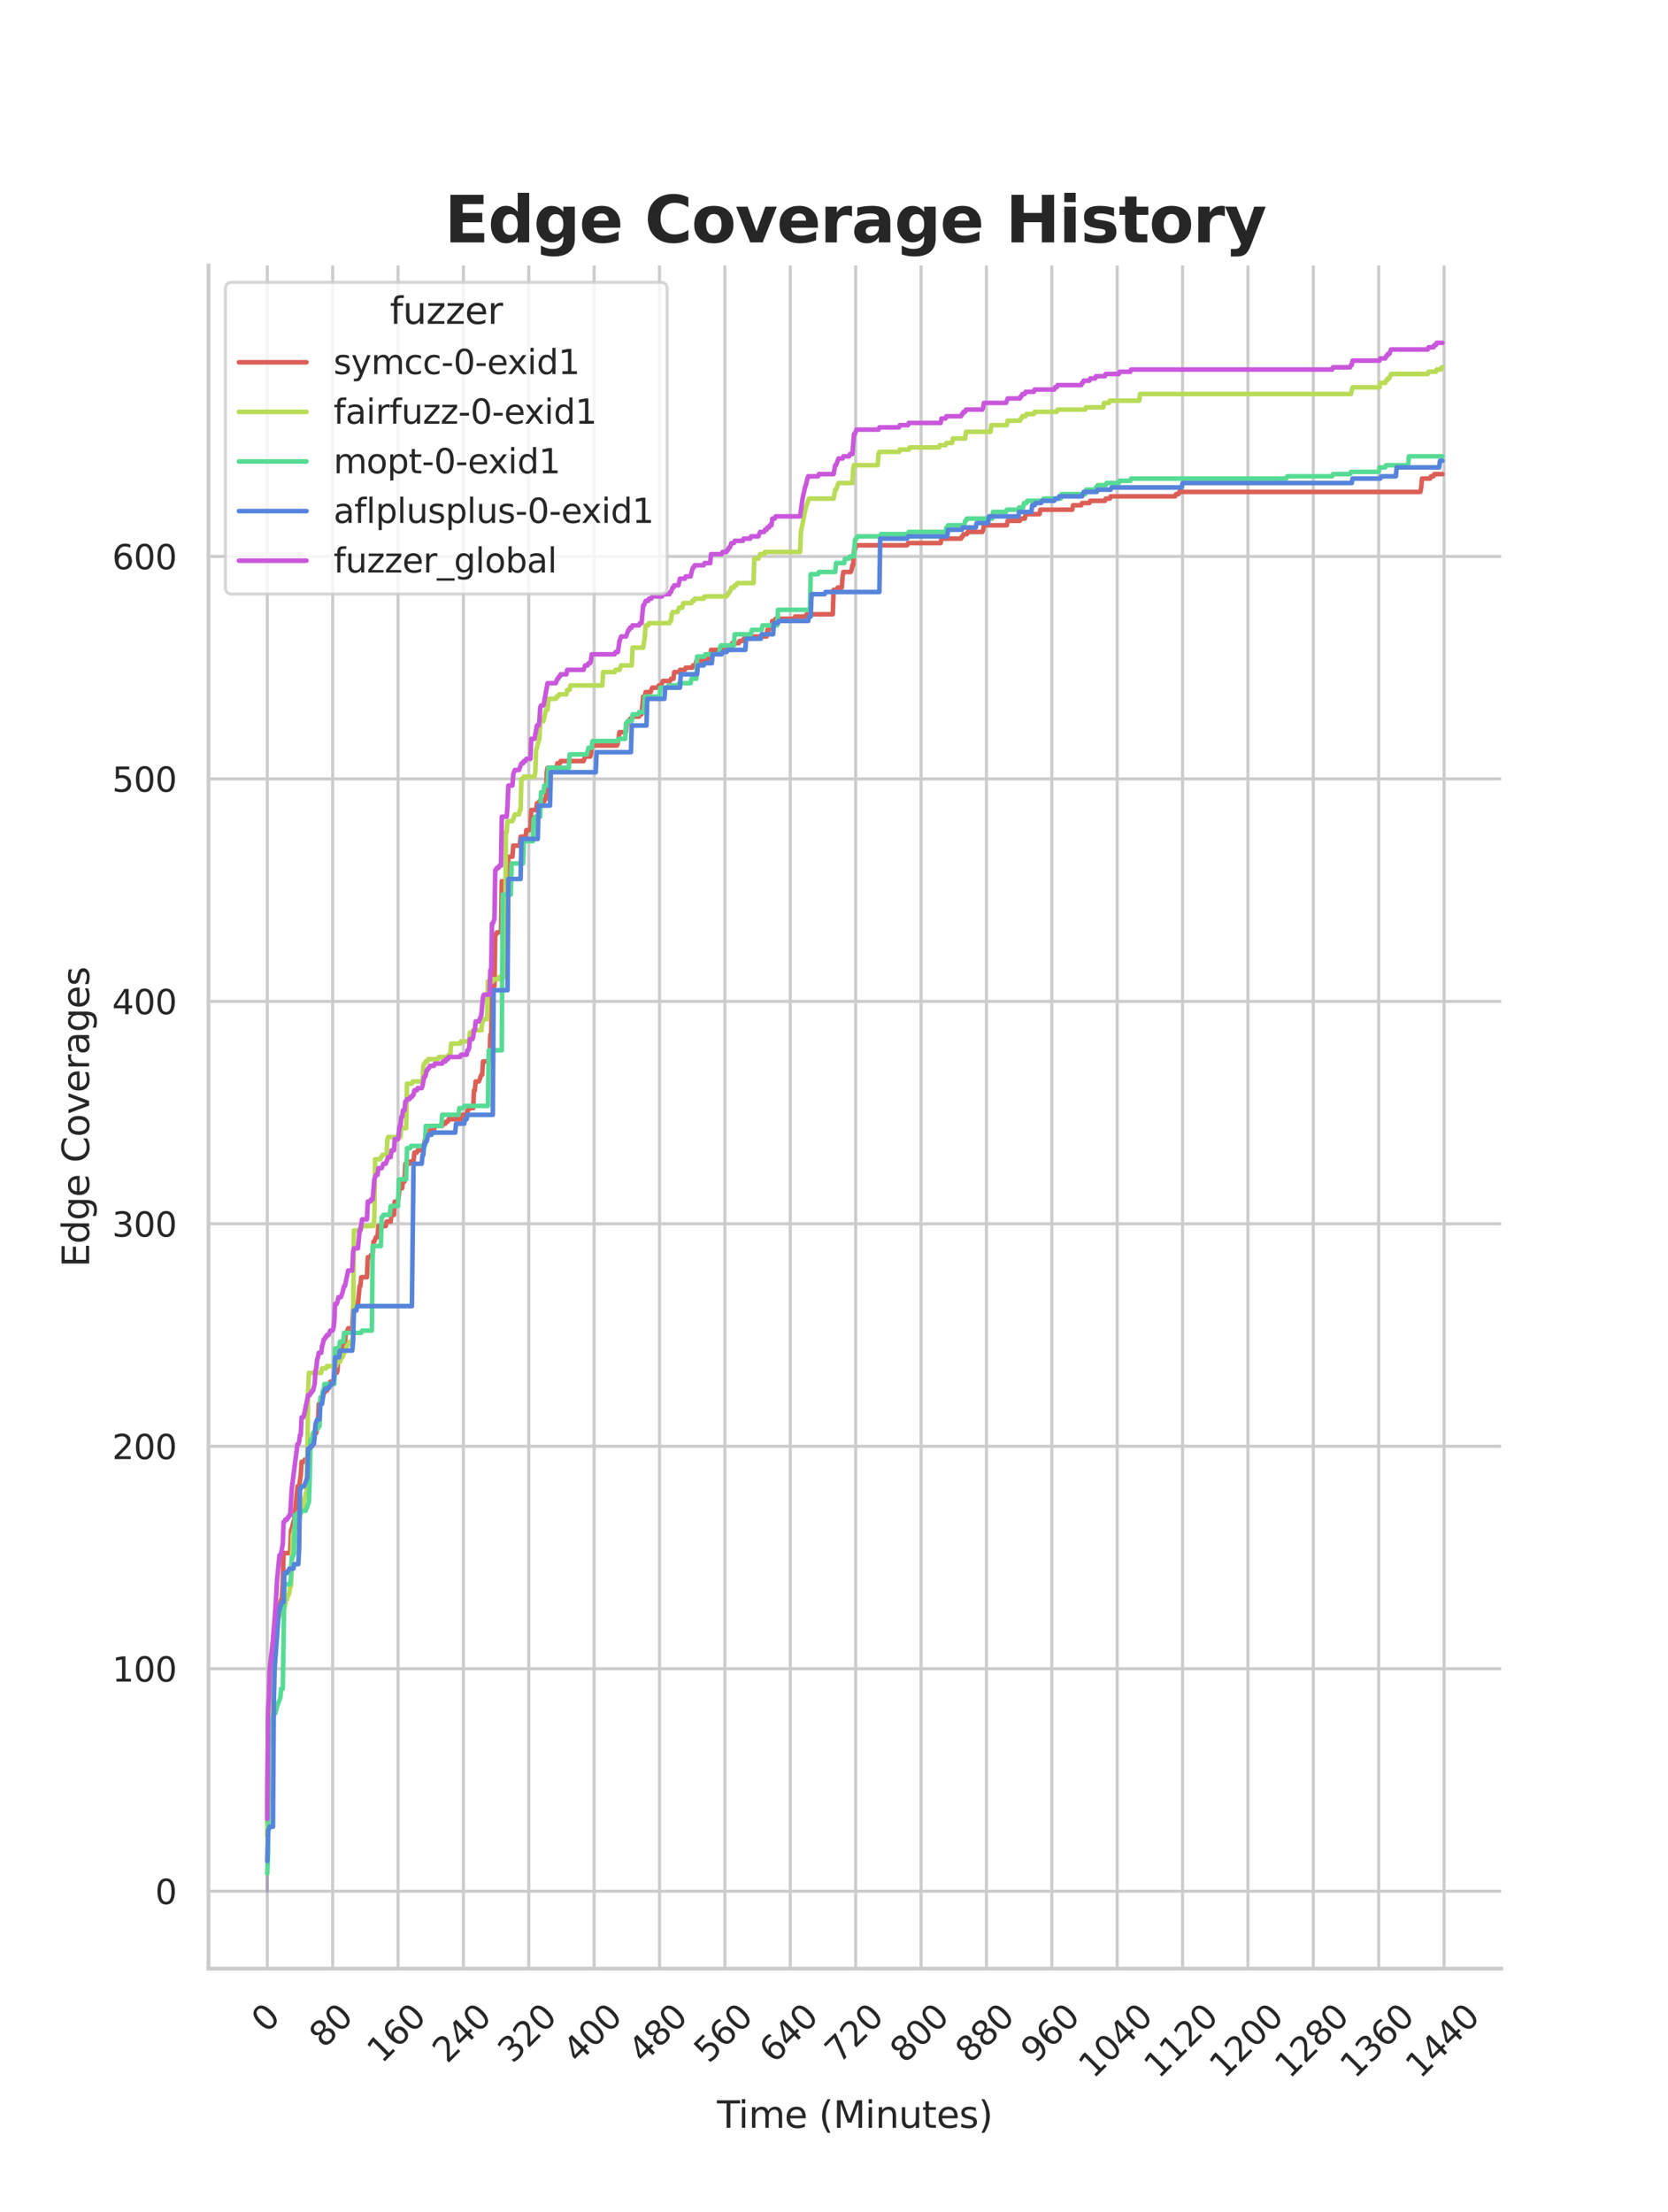 <?xml version="1.0" encoding="utf-8" standalone="no"?>
<!DOCTYPE svg PUBLIC "-//W3C//DTD SVG 1.1//EN"
  "http://www.w3.org/Graphics/SVG/1.1/DTD/svg11.dtd">
<svg xmlns:xlink="http://www.w3.org/1999/xlink" width="434.4pt" height="576pt" viewBox="0 0 434.4 576" xmlns="http://www.w3.org/2000/svg" version="1.1">
 <defs>
  <style type="text/css">*{stroke-linejoin: round; stroke-linecap: butt}</style>
 </defs>
 <g id="figure_1">
  <g id="patch_1">
   <path d="M 0 576 
L 434.4 576 
L 434.4 0 
L 0 0 
z
" style="fill: #ffffff"/>
  </g>
  <g id="axes_1">
   <g id="patch_2">
    <path d="M 54.3 512.64 
L 390.96 512.64 
L 390.96 69.12 
L 54.3 69.12 
z
" style="fill: #ffffff"/>
   </g>
   <g id="matplotlib.axis_1">
    <g id="xtick_1">
     <g id="line2d_1">
      <path d="M 69.603 512.64 
L 69.603 69.12 
" clip-path="url(#p58933b5510)" style="fill: none; stroke: #cccccc; stroke-width: 0.8; stroke-linecap: round"/>
     </g>
     <g id="text_1">
      <!-- 0 -->
      <g style="fill: #262626" transform="translate(69.34 529.627)rotate(-45)scale(0.088 -0.088)">
       <defs>
        <path id="DejaVuSans-30" d="M 2034 4250 
Q 1547 4250 1301 3770 
Q 1056 3291 1056 2328 
Q 1056 1369 1301 889 
Q 1547 409 2034 409 
Q 2525 409 2770 889 
Q 3016 1369 3016 2328 
Q 3016 3291 2770 3770 
Q 2525 4250 2034 4250 
z
M 2034 4750 
Q 2819 4750 3233 4129 
Q 3647 3509 3647 2328 
Q 3647 1150 3233 529 
Q 2819 -91 2034 -91 
Q 1250 -91 836 529 
Q 422 1150 422 2328 
Q 422 3509 836 4129 
Q 1250 4750 2034 4750 
z
" transform="scale(0.016)"/>
       </defs>
       <use xlink:href="#DejaVuSans-30"/>
      </g>
     </g>
    </g>
    <g id="xtick_2">
     <g id="line2d_2">
      <path d="M 86.629 512.64 
L 86.629 69.12 
" clip-path="url(#p58933b5510)" style="fill: none; stroke: #cccccc; stroke-width: 0.8; stroke-linecap: round"/>
     </g>
     <g id="text_2">
      <!-- 80 -->
      <g style="fill: #262626" transform="translate(84.387 533.586)rotate(-45)scale(0.088 -0.088)">
       <defs>
        <path id="DejaVuSans-38" d="M 2034 2216 
Q 1584 2216 1326 1975 
Q 1069 1734 1069 1313 
Q 1069 891 1326 650 
Q 1584 409 2034 409 
Q 2484 409 2743 651 
Q 3003 894 3003 1313 
Q 3003 1734 2745 1975 
Q 2488 2216 2034 2216 
z
M 1403 2484 
Q 997 2584 770 2862 
Q 544 3141 544 3541 
Q 544 4100 942 4425 
Q 1341 4750 2034 4750 
Q 2731 4750 3128 4425 
Q 3525 4100 3525 3541 
Q 3525 3141 3298 2862 
Q 3072 2584 2669 2484 
Q 3125 2378 3379 2068 
Q 3634 1759 3634 1313 
Q 3634 634 3220 271 
Q 2806 -91 2034 -91 
Q 1263 -91 848 271 
Q 434 634 434 1313 
Q 434 1759 690 2068 
Q 947 2378 1403 2484 
z
M 1172 3481 
Q 1172 3119 1398 2916 
Q 1625 2713 2034 2713 
Q 2441 2713 2670 2916 
Q 2900 3119 2900 3481 
Q 2900 3844 2670 4047 
Q 2441 4250 2034 4250 
Q 1625 4250 1398 4047 
Q 1172 3844 1172 3481 
z
" transform="scale(0.016)"/>
       </defs>
       <use xlink:href="#DejaVuSans-38"/>
       <use xlink:href="#DejaVuSans-30" x="63.623"/>
      </g>
     </g>
    </g>
    <g id="xtick_3">
     <g id="line2d_3">
      <path d="M 103.656 512.64 
L 103.656 69.12 
" clip-path="url(#p58933b5510)" style="fill: none; stroke: #cccccc; stroke-width: 0.8; stroke-linecap: round"/>
     </g>
     <g id="text_3">
      <!-- 160 -->
      <g style="fill: #262626" transform="translate(99.434 537.545)rotate(-45)scale(0.088 -0.088)">
       <defs>
        <path id="DejaVuSans-31" d="M 794 531 
L 1825 531 
L 1825 4091 
L 703 3866 
L 703 4441 
L 1819 4666 
L 2450 4666 
L 2450 531 
L 3481 531 
L 3481 0 
L 794 0 
L 794 531 
z
" transform="scale(0.016)"/>
        <path id="DejaVuSans-36" d="M 2113 2584 
Q 1688 2584 1439 2293 
Q 1191 2003 1191 1497 
Q 1191 994 1439 701 
Q 1688 409 2113 409 
Q 2538 409 2786 701 
Q 3034 994 3034 1497 
Q 3034 2003 2786 2293 
Q 2538 2584 2113 2584 
z
M 3366 4563 
L 3366 3988 
Q 3128 4100 2886 4159 
Q 2644 4219 2406 4219 
Q 1781 4219 1451 3797 
Q 1122 3375 1075 2522 
Q 1259 2794 1537 2939 
Q 1816 3084 2150 3084 
Q 2853 3084 3261 2657 
Q 3669 2231 3669 1497 
Q 3669 778 3244 343 
Q 2819 -91 2113 -91 
Q 1303 -91 875 529 
Q 447 1150 447 2328 
Q 447 3434 972 4092 
Q 1497 4750 2381 4750 
Q 2619 4750 2861 4703 
Q 3103 4656 3366 4563 
z
" transform="scale(0.016)"/>
       </defs>
       <use xlink:href="#DejaVuSans-31"/>
       <use xlink:href="#DejaVuSans-36" x="63.623"/>
       <use xlink:href="#DejaVuSans-30" x="127.246"/>
      </g>
     </g>
    </g>
    <g id="xtick_4">
     <g id="line2d_4">
      <path d="M 120.683 512.64 
L 120.683 69.12 
" clip-path="url(#p58933b5510)" style="fill: none; stroke: #cccccc; stroke-width: 0.8; stroke-linecap: round"/>
     </g>
     <g id="text_4">
      <!-- 240 -->
      <g style="fill: #262626" transform="translate(116.461 537.545)rotate(-45)scale(0.088 -0.088)">
       <defs>
        <path id="DejaVuSans-32" d="M 1228 531 
L 3431 531 
L 3431 0 
L 469 0 
L 469 531 
Q 828 903 1448 1529 
Q 2069 2156 2228 2338 
Q 2531 2678 2651 2914 
Q 2772 3150 2772 3378 
Q 2772 3750 2511 3984 
Q 2250 4219 1831 4219 
Q 1534 4219 1204 4116 
Q 875 4013 500 3803 
L 500 4441 
Q 881 4594 1212 4672 
Q 1544 4750 1819 4750 
Q 2544 4750 2975 4387 
Q 3406 4025 3406 3419 
Q 3406 3131 3298 2873 
Q 3191 2616 2906 2266 
Q 2828 2175 2409 1742 
Q 1991 1309 1228 531 
z
" transform="scale(0.016)"/>
        <path id="DejaVuSans-34" d="M 2419 4116 
L 825 1625 
L 2419 1625 
L 2419 4116 
z
M 2253 4666 
L 3047 4666 
L 3047 1625 
L 3713 1625 
L 3713 1100 
L 3047 1100 
L 3047 0 
L 2419 0 
L 2419 1100 
L 313 1100 
L 313 1709 
L 2253 4666 
z
" transform="scale(0.016)"/>
       </defs>
       <use xlink:href="#DejaVuSans-32"/>
       <use xlink:href="#DejaVuSans-34" x="63.623"/>
       <use xlink:href="#DejaVuSans-30" x="127.246"/>
      </g>
     </g>
    </g>
    <g id="xtick_5">
     <g id="line2d_5">
      <path d="M 137.709 512.64 
L 137.709 69.12 
" clip-path="url(#p58933b5510)" style="fill: none; stroke: #cccccc; stroke-width: 0.8; stroke-linecap: round"/>
     </g>
     <g id="text_5">
      <!-- 320 -->
      <g style="fill: #262626" transform="translate(133.488 537.545)rotate(-45)scale(0.088 -0.088)">
       <defs>
        <path id="DejaVuSans-33" d="M 2597 2516 
Q 3050 2419 3304 2112 
Q 3559 1806 3559 1356 
Q 3559 666 3084 287 
Q 2609 -91 1734 -91 
Q 1441 -91 1130 -33 
Q 819 25 488 141 
L 488 750 
Q 750 597 1062 519 
Q 1375 441 1716 441 
Q 2309 441 2620 675 
Q 2931 909 2931 1356 
Q 2931 1769 2642 2001 
Q 2353 2234 1838 2234 
L 1294 2234 
L 1294 2753 
L 1863 2753 
Q 2328 2753 2575 2939 
Q 2822 3125 2822 3475 
Q 2822 3834 2567 4026 
Q 2313 4219 1838 4219 
Q 1578 4219 1281 4162 
Q 984 4106 628 3988 
L 628 4550 
Q 988 4650 1302 4700 
Q 1616 4750 1894 4750 
Q 2613 4750 3031 4423 
Q 3450 4097 3450 3541 
Q 3450 3153 3228 2886 
Q 3006 2619 2597 2516 
z
" transform="scale(0.016)"/>
       </defs>
       <use xlink:href="#DejaVuSans-33"/>
       <use xlink:href="#DejaVuSans-32" x="63.623"/>
       <use xlink:href="#DejaVuSans-30" x="127.246"/>
      </g>
     </g>
    </g>
    <g id="xtick_6">
     <g id="line2d_6">
      <path d="M 154.736 512.64 
L 154.736 69.12 
" clip-path="url(#p58933b5510)" style="fill: none; stroke: #cccccc; stroke-width: 0.8; stroke-linecap: round"/>
     </g>
     <g id="text_6">
      <!-- 400 -->
      <g style="fill: #262626" transform="translate(150.515 537.545)rotate(-45)scale(0.088 -0.088)">
       <use xlink:href="#DejaVuSans-34"/>
       <use xlink:href="#DejaVuSans-30" x="63.623"/>
       <use xlink:href="#DejaVuSans-30" x="127.246"/>
      </g>
     </g>
    </g>
    <g id="xtick_7">
     <g id="line2d_7">
      <path d="M 171.763 512.64 
L 171.763 69.12 
" clip-path="url(#p58933b5510)" style="fill: none; stroke: #cccccc; stroke-width: 0.8; stroke-linecap: round"/>
     </g>
     <g id="text_7">
      <!-- 480 -->
      <g style="fill: #262626" transform="translate(167.541 537.545)rotate(-45)scale(0.088 -0.088)">
       <use xlink:href="#DejaVuSans-34"/>
       <use xlink:href="#DejaVuSans-38" x="63.623"/>
       <use xlink:href="#DejaVuSans-30" x="127.246"/>
      </g>
     </g>
    </g>
    <g id="xtick_8">
     <g id="line2d_8">
      <path d="M 188.789 512.64 
L 188.789 69.12 
" clip-path="url(#p58933b5510)" style="fill: none; stroke: #cccccc; stroke-width: 0.8; stroke-linecap: round"/>
     </g>
     <g id="text_8">
      <!-- 560 -->
      <g style="fill: #262626" transform="translate(184.568 537.545)rotate(-45)scale(0.088 -0.088)">
       <defs>
        <path id="DejaVuSans-35" d="M 691 4666 
L 3169 4666 
L 3169 4134 
L 1269 4134 
L 1269 2991 
Q 1406 3038 1543 3061 
Q 1681 3084 1819 3084 
Q 2600 3084 3056 2656 
Q 3513 2228 3513 1497 
Q 3513 744 3044 326 
Q 2575 -91 1722 -91 
Q 1428 -91 1123 -41 
Q 819 9 494 109 
L 494 744 
Q 775 591 1075 516 
Q 1375 441 1709 441 
Q 2250 441 2565 725 
Q 2881 1009 2881 1497 
Q 2881 1984 2565 2268 
Q 2250 2553 1709 2553 
Q 1456 2553 1204 2497 
Q 953 2441 691 2322 
L 691 4666 
z
" transform="scale(0.016)"/>
       </defs>
       <use xlink:href="#DejaVuSans-35"/>
       <use xlink:href="#DejaVuSans-36" x="63.623"/>
       <use xlink:href="#DejaVuSans-30" x="127.246"/>
      </g>
     </g>
    </g>
    <g id="xtick_9">
     <g id="line2d_9">
      <path d="M 205.816 512.64 
L 205.816 69.12 
" clip-path="url(#p58933b5510)" style="fill: none; stroke: #cccccc; stroke-width: 0.8; stroke-linecap: round"/>
     </g>
     <g id="text_9">
      <!-- 640 -->
      <g style="fill: #262626" transform="translate(201.595 537.545)rotate(-45)scale(0.088 -0.088)">
       <use xlink:href="#DejaVuSans-36"/>
       <use xlink:href="#DejaVuSans-34" x="63.623"/>
       <use xlink:href="#DejaVuSans-30" x="127.246"/>
      </g>
     </g>
    </g>
    <g id="xtick_10">
     <g id="line2d_10">
      <path d="M 222.843 512.64 
L 222.843 69.12 
" clip-path="url(#p58933b5510)" style="fill: none; stroke: #cccccc; stroke-width: 0.8; stroke-linecap: round"/>
     </g>
     <g id="text_10">
      <!-- 720 -->
      <g style="fill: #262626" transform="translate(218.621 537.545)rotate(-45)scale(0.088 -0.088)">
       <defs>
        <path id="DejaVuSans-37" d="M 525 4666 
L 3525 4666 
L 3525 4397 
L 1831 0 
L 1172 0 
L 2766 4134 
L 525 4134 
L 525 4666 
z
" transform="scale(0.016)"/>
       </defs>
       <use xlink:href="#DejaVuSans-37"/>
       <use xlink:href="#DejaVuSans-32" x="63.623"/>
       <use xlink:href="#DejaVuSans-30" x="127.246"/>
      </g>
     </g>
    </g>
    <g id="xtick_11">
     <g id="line2d_11">
      <path d="M 239.87 512.64 
L 239.87 69.12 
" clip-path="url(#p58933b5510)" style="fill: none; stroke: #cccccc; stroke-width: 0.8; stroke-linecap: round"/>
     </g>
     <g id="text_11">
      <!-- 800 -->
      <g style="fill: #262626" transform="translate(235.648 537.545)rotate(-45)scale(0.088 -0.088)">
       <use xlink:href="#DejaVuSans-38"/>
       <use xlink:href="#DejaVuSans-30" x="63.623"/>
       <use xlink:href="#DejaVuSans-30" x="127.246"/>
      </g>
     </g>
    </g>
    <g id="xtick_12">
     <g id="line2d_12">
      <path d="M 256.896 512.64 
L 256.896 69.12 
" clip-path="url(#p58933b5510)" style="fill: none; stroke: #cccccc; stroke-width: 0.8; stroke-linecap: round"/>
     </g>
     <g id="text_12">
      <!-- 880 -->
      <g style="fill: #262626" transform="translate(252.675 537.545)rotate(-45)scale(0.088 -0.088)">
       <use xlink:href="#DejaVuSans-38"/>
       <use xlink:href="#DejaVuSans-38" x="63.623"/>
       <use xlink:href="#DejaVuSans-30" x="127.246"/>
      </g>
     </g>
    </g>
    <g id="xtick_13">
     <g id="line2d_13">
      <path d="M 273.923 512.64 
L 273.923 69.12 
" clip-path="url(#p58933b5510)" style="fill: none; stroke: #cccccc; stroke-width: 0.8; stroke-linecap: round"/>
     </g>
     <g id="text_13">
      <!-- 960 -->
      <g style="fill: #262626" transform="translate(269.701 537.545)rotate(-45)scale(0.088 -0.088)">
       <defs>
        <path id="DejaVuSans-39" d="M 703 97 
L 703 672 
Q 941 559 1184 500 
Q 1428 441 1663 441 
Q 2288 441 2617 861 
Q 2947 1281 2994 2138 
Q 2813 1869 2534 1725 
Q 2256 1581 1919 1581 
Q 1219 1581 811 2004 
Q 403 2428 403 3163 
Q 403 3881 828 4315 
Q 1253 4750 1959 4750 
Q 2769 4750 3195 4129 
Q 3622 3509 3622 2328 
Q 3622 1225 3098 567 
Q 2575 -91 1691 -91 
Q 1453 -91 1209 -44 
Q 966 3 703 97 
z
M 1959 2075 
Q 2384 2075 2632 2365 
Q 2881 2656 2881 3163 
Q 2881 3666 2632 3958 
Q 2384 4250 1959 4250 
Q 1534 4250 1286 3958 
Q 1038 3666 1038 3163 
Q 1038 2656 1286 2365 
Q 1534 2075 1959 2075 
z
" transform="scale(0.016)"/>
       </defs>
       <use xlink:href="#DejaVuSans-39"/>
       <use xlink:href="#DejaVuSans-36" x="63.623"/>
       <use xlink:href="#DejaVuSans-30" x="127.246"/>
      </g>
     </g>
    </g>
    <g id="xtick_14">
     <g id="line2d_14">
      <path d="M 290.95 512.64 
L 290.95 69.12 
" clip-path="url(#p58933b5510)" style="fill: none; stroke: #cccccc; stroke-width: 0.8; stroke-linecap: round"/>
     </g>
     <g id="text_14">
      <!-- 1040 -->
      <g style="fill: #262626" transform="translate(284.748 541.505)rotate(-45)scale(0.088 -0.088)">
       <use xlink:href="#DejaVuSans-31"/>
       <use xlink:href="#DejaVuSans-30" x="63.623"/>
       <use xlink:href="#DejaVuSans-34" x="127.246"/>
       <use xlink:href="#DejaVuSans-30" x="190.869"/>
      </g>
     </g>
    </g>
    <g id="xtick_15">
     <g id="line2d_15">
      <path d="M 307.976 512.64 
L 307.976 69.12 
" clip-path="url(#p58933b5510)" style="fill: none; stroke: #cccccc; stroke-width: 0.8; stroke-linecap: round"/>
     </g>
     <g id="text_15">
      <!-- 1120 -->
      <g style="fill: #262626" transform="translate(301.775 541.505)rotate(-45)scale(0.088 -0.088)">
       <use xlink:href="#DejaVuSans-31"/>
       <use xlink:href="#DejaVuSans-31" x="63.623"/>
       <use xlink:href="#DejaVuSans-32" x="127.246"/>
       <use xlink:href="#DejaVuSans-30" x="190.869"/>
      </g>
     </g>
    </g>
    <g id="xtick_16">
     <g id="line2d_16">
      <path d="M 325.003 512.64 
L 325.003 69.12 
" clip-path="url(#p58933b5510)" style="fill: none; stroke: #cccccc; stroke-width: 0.8; stroke-linecap: round"/>
     </g>
     <g id="text_16">
      <!-- 1200 -->
      <g style="fill: #262626" transform="translate(318.802 541.505)rotate(-45)scale(0.088 -0.088)">
       <use xlink:href="#DejaVuSans-31"/>
       <use xlink:href="#DejaVuSans-32" x="63.623"/>
       <use xlink:href="#DejaVuSans-30" x="127.246"/>
       <use xlink:href="#DejaVuSans-30" x="190.869"/>
      </g>
     </g>
    </g>
    <g id="xtick_17">
     <g id="line2d_17">
      <path d="M 342.03 512.64 
L 342.03 69.12 
" clip-path="url(#p58933b5510)" style="fill: none; stroke: #cccccc; stroke-width: 0.8; stroke-linecap: round"/>
     </g>
     <g id="text_17">
      <!-- 1280 -->
      <g style="fill: #262626" transform="translate(335.828 541.505)rotate(-45)scale(0.088 -0.088)">
       <use xlink:href="#DejaVuSans-31"/>
       <use xlink:href="#DejaVuSans-32" x="63.623"/>
       <use xlink:href="#DejaVuSans-38" x="127.246"/>
       <use xlink:href="#DejaVuSans-30" x="190.869"/>
      </g>
     </g>
    </g>
    <g id="xtick_18">
     <g id="line2d_18">
      <path d="M 359.056 512.64 
L 359.056 69.12 
" clip-path="url(#p58933b5510)" style="fill: none; stroke: #cccccc; stroke-width: 0.8; stroke-linecap: round"/>
     </g>
     <g id="text_18">
      <!-- 1360 -->
      <g style="fill: #262626" transform="translate(352.855 541.505)rotate(-45)scale(0.088 -0.088)">
       <use xlink:href="#DejaVuSans-31"/>
       <use xlink:href="#DejaVuSans-33" x="63.623"/>
       <use xlink:href="#DejaVuSans-36" x="127.246"/>
       <use xlink:href="#DejaVuSans-30" x="190.869"/>
      </g>
     </g>
    </g>
    <g id="xtick_19">
     <g id="line2d_19">
      <path d="M 376.083 512.64 
L 376.083 69.12 
" clip-path="url(#p58933b5510)" style="fill: none; stroke: #cccccc; stroke-width: 0.8; stroke-linecap: round"/>
     </g>
     <g id="text_19">
      <!-- 1440 -->
      <g style="fill: #262626" transform="translate(369.882 541.505)rotate(-45)scale(0.088 -0.088)">
       <use xlink:href="#DejaVuSans-31"/>
       <use xlink:href="#DejaVuSans-34" x="63.623"/>
       <use xlink:href="#DejaVuSans-34" x="127.246"/>
       <use xlink:href="#DejaVuSans-30" x="190.869"/>
      </g>
     </g>
    </g>
    <g id="text_20">
     <!-- Time (Minutes) -->
     <g style="fill: #262626" transform="translate(186.72 554.093)scale(0.096 -0.096)">
      <defs>
       <path id="DejaVuSans-54" d="M -19 4666 
L 3928 4666 
L 3928 4134 
L 2272 4134 
L 2272 0 
L 1638 0 
L 1638 4134 
L -19 4134 
L -19 4666 
z
" transform="scale(0.016)"/>
       <path id="DejaVuSans-69" d="M 603 3500 
L 1178 3500 
L 1178 0 
L 603 0 
L 603 3500 
z
M 603 4863 
L 1178 4863 
L 1178 4134 
L 603 4134 
L 603 4863 
z
" transform="scale(0.016)"/>
       <path id="DejaVuSans-6d" d="M 3328 2828 
Q 3544 3216 3844 3400 
Q 4144 3584 4550 3584 
Q 5097 3584 5394 3201 
Q 5691 2819 5691 2113 
L 5691 0 
L 5113 0 
L 5113 2094 
Q 5113 2597 4934 2840 
Q 4756 3084 4391 3084 
Q 3944 3084 3684 2787 
Q 3425 2491 3425 1978 
L 3425 0 
L 2847 0 
L 2847 2094 
Q 2847 2600 2669 2842 
Q 2491 3084 2119 3084 
Q 1678 3084 1418 2786 
Q 1159 2488 1159 1978 
L 1159 0 
L 581 0 
L 581 3500 
L 1159 3500 
L 1159 2956 
Q 1356 3278 1631 3431 
Q 1906 3584 2284 3584 
Q 2666 3584 2933 3390 
Q 3200 3197 3328 2828 
z
" transform="scale(0.016)"/>
       <path id="DejaVuSans-65" d="M 3597 1894 
L 3597 1613 
L 953 1613 
Q 991 1019 1311 708 
Q 1631 397 2203 397 
Q 2534 397 2845 478 
Q 3156 559 3463 722 
L 3463 178 
Q 3153 47 2828 -22 
Q 2503 -91 2169 -91 
Q 1331 -91 842 396 
Q 353 884 353 1716 
Q 353 2575 817 3079 
Q 1281 3584 2069 3584 
Q 2775 3584 3186 3129 
Q 3597 2675 3597 1894 
z
M 3022 2063 
Q 3016 2534 2758 2815 
Q 2500 3097 2075 3097 
Q 1594 3097 1305 2825 
Q 1016 2553 972 2059 
L 3022 2063 
z
" transform="scale(0.016)"/>
       <path id="DejaVuSans-20" transform="scale(0.016)"/>
       <path id="DejaVuSans-28" d="M 1984 4856 
Q 1566 4138 1362 3434 
Q 1159 2731 1159 2009 
Q 1159 1288 1364 580 
Q 1569 -128 1984 -844 
L 1484 -844 
Q 1016 -109 783 600 
Q 550 1309 550 2009 
Q 550 2706 781 3412 
Q 1013 4119 1484 4856 
L 1984 4856 
z
" transform="scale(0.016)"/>
       <path id="DejaVuSans-4d" d="M 628 4666 
L 1569 4666 
L 2759 1491 
L 3956 4666 
L 4897 4666 
L 4897 0 
L 4281 0 
L 4281 4097 
L 3078 897 
L 2444 897 
L 1241 4097 
L 1241 0 
L 628 0 
L 628 4666 
z
" transform="scale(0.016)"/>
       <path id="DejaVuSans-6e" d="M 3513 2113 
L 3513 0 
L 2938 0 
L 2938 2094 
Q 2938 2591 2744 2837 
Q 2550 3084 2163 3084 
Q 1697 3084 1428 2787 
Q 1159 2491 1159 1978 
L 1159 0 
L 581 0 
L 581 3500 
L 1159 3500 
L 1159 2956 
Q 1366 3272 1645 3428 
Q 1925 3584 2291 3584 
Q 2894 3584 3203 3211 
Q 3513 2838 3513 2113 
z
" transform="scale(0.016)"/>
       <path id="DejaVuSans-75" d="M 544 1381 
L 544 3500 
L 1119 3500 
L 1119 1403 
Q 1119 906 1312 657 
Q 1506 409 1894 409 
Q 2359 409 2629 706 
Q 2900 1003 2900 1516 
L 2900 3500 
L 3475 3500 
L 3475 0 
L 2900 0 
L 2900 538 
Q 2691 219 2414 64 
Q 2138 -91 1772 -91 
Q 1169 -91 856 284 
Q 544 659 544 1381 
z
M 1991 3584 
L 1991 3584 
z
" transform="scale(0.016)"/>
       <path id="DejaVuSans-74" d="M 1172 4494 
L 1172 3500 
L 2356 3500 
L 2356 3053 
L 1172 3053 
L 1172 1153 
Q 1172 725 1289 603 
Q 1406 481 1766 481 
L 2356 481 
L 2356 0 
L 1766 0 
Q 1100 0 847 248 
Q 594 497 594 1153 
L 594 3053 
L 172 3053 
L 172 3500 
L 594 3500 
L 594 4494 
L 1172 4494 
z
" transform="scale(0.016)"/>
       <path id="DejaVuSans-73" d="M 2834 3397 
L 2834 2853 
Q 2591 2978 2328 3040 
Q 2066 3103 1784 3103 
Q 1356 3103 1142 2972 
Q 928 2841 928 2578 
Q 928 2378 1081 2264 
Q 1234 2150 1697 2047 
L 1894 2003 
Q 2506 1872 2764 1633 
Q 3022 1394 3022 966 
Q 3022 478 2636 193 
Q 2250 -91 1575 -91 
Q 1294 -91 989 -36 
Q 684 19 347 128 
L 347 722 
Q 666 556 975 473 
Q 1284 391 1588 391 
Q 1994 391 2212 530 
Q 2431 669 2431 922 
Q 2431 1156 2273 1281 
Q 2116 1406 1581 1522 
L 1381 1569 
Q 847 1681 609 1914 
Q 372 2147 372 2553 
Q 372 3047 722 3315 
Q 1072 3584 1716 3584 
Q 2034 3584 2315 3537 
Q 2597 3491 2834 3397 
z
" transform="scale(0.016)"/>
       <path id="DejaVuSans-29" d="M 513 4856 
L 1013 4856 
Q 1481 4119 1714 3412 
Q 1947 2706 1947 2009 
Q 1947 1309 1714 600 
Q 1481 -109 1013 -844 
L 513 -844 
Q 928 -128 1133 580 
Q 1338 1288 1338 2009 
Q 1338 2731 1133 3434 
Q 928 4138 513 4856 
z
" transform="scale(0.016)"/>
      </defs>
      <use xlink:href="#DejaVuSans-54"/>
      <use xlink:href="#DejaVuSans-69" x="57.959"/>
      <use xlink:href="#DejaVuSans-6d" x="85.742"/>
      <use xlink:href="#DejaVuSans-65" x="183.154"/>
      <use xlink:href="#DejaVuSans-20" x="244.678"/>
      <use xlink:href="#DejaVuSans-28" x="276.465"/>
      <use xlink:href="#DejaVuSans-4d" x="315.479"/>
      <use xlink:href="#DejaVuSans-69" x="401.758"/>
      <use xlink:href="#DejaVuSans-6e" x="429.541"/>
      <use xlink:href="#DejaVuSans-75" x="492.92"/>
      <use xlink:href="#DejaVuSans-74" x="556.299"/>
      <use xlink:href="#DejaVuSans-65" x="595.508"/>
      <use xlink:href="#DejaVuSans-73" x="657.031"/>
      <use xlink:href="#DejaVuSans-29" x="709.131"/>
     </g>
    </g>
   </g>
   <g id="matplotlib.axis_2">
    <g id="ytick_1">
     <g id="line2d_20">
      <path d="M 54.3 492.48 
L 390.96 492.48 
" clip-path="url(#p58933b5510)" style="fill: none; stroke: #cccccc; stroke-width: 0.8; stroke-linecap: round"/>
     </g>
     <g id="text_21">
      <!-- 0 -->
      <g style="fill: #262626" transform="translate(40.401 495.823)scale(0.088 -0.088)">
       <use xlink:href="#DejaVuSans-30"/>
      </g>
     </g>
    </g>
    <g id="ytick_2">
     <g id="line2d_21">
      <path d="M 54.3 434.549 
L 390.96 434.549 
" clip-path="url(#p58933b5510)" style="fill: none; stroke: #cccccc; stroke-width: 0.8; stroke-linecap: round"/>
     </g>
     <g id="text_22">
      <!-- 100 -->
      <g style="fill: #262626" transform="translate(29.203 437.892)scale(0.088 -0.088)">
       <use xlink:href="#DejaVuSans-31"/>
       <use xlink:href="#DejaVuSans-30" x="63.623"/>
       <use xlink:href="#DejaVuSans-30" x="127.246"/>
      </g>
     </g>
    </g>
    <g id="ytick_3">
     <g id="line2d_22">
      <path d="M 54.3 376.618 
L 390.96 376.618 
" clip-path="url(#p58933b5510)" style="fill: none; stroke: #cccccc; stroke-width: 0.8; stroke-linecap: round"/>
     </g>
     <g id="text_23">
      <!-- 200 -->
      <g style="fill: #262626" transform="translate(29.203 379.961)scale(0.088 -0.088)">
       <use xlink:href="#DejaVuSans-32"/>
       <use xlink:href="#DejaVuSans-30" x="63.623"/>
       <use xlink:href="#DejaVuSans-30" x="127.246"/>
      </g>
     </g>
    </g>
    <g id="ytick_4">
     <g id="line2d_23">
      <path d="M 54.3 318.687 
L 390.96 318.687 
" clip-path="url(#p58933b5510)" style="fill: none; stroke: #cccccc; stroke-width: 0.8; stroke-linecap: round"/>
     </g>
     <g id="text_24">
      <!-- 300 -->
      <g style="fill: #262626" transform="translate(29.203 322.03)scale(0.088 -0.088)">
       <use xlink:href="#DejaVuSans-33"/>
       <use xlink:href="#DejaVuSans-30" x="63.623"/>
       <use xlink:href="#DejaVuSans-30" x="127.246"/>
      </g>
     </g>
    </g>
    <g id="ytick_5">
     <g id="line2d_24">
      <path d="M 54.3 260.756 
L 390.96 260.756 
" clip-path="url(#p58933b5510)" style="fill: none; stroke: #cccccc; stroke-width: 0.8; stroke-linecap: round"/>
     </g>
     <g id="text_25">
      <!-- 400 -->
      <g style="fill: #262626" transform="translate(29.203 264.099)scale(0.088 -0.088)">
       <use xlink:href="#DejaVuSans-34"/>
       <use xlink:href="#DejaVuSans-30" x="63.623"/>
       <use xlink:href="#DejaVuSans-30" x="127.246"/>
      </g>
     </g>
    </g>
    <g id="ytick_6">
     <g id="line2d_25">
      <path d="M 54.3 202.825 
L 390.96 202.825 
" clip-path="url(#p58933b5510)" style="fill: none; stroke: #cccccc; stroke-width: 0.8; stroke-linecap: round"/>
     </g>
     <g id="text_26">
      <!-- 500 -->
      <g style="fill: #262626" transform="translate(29.203 206.168)scale(0.088 -0.088)">
       <use xlink:href="#DejaVuSans-35"/>
       <use xlink:href="#DejaVuSans-30" x="63.623"/>
       <use xlink:href="#DejaVuSans-30" x="127.246"/>
      </g>
     </g>
    </g>
    <g id="ytick_7">
     <g id="line2d_26">
      <path d="M 54.3 144.894 
L 390.96 144.894 
" clip-path="url(#p58933b5510)" style="fill: none; stroke: #cccccc; stroke-width: 0.8; stroke-linecap: round"/>
     </g>
     <g id="text_27">
      <!-- 600 -->
      <g style="fill: #262626" transform="translate(29.203 148.237)scale(0.088 -0.088)">
       <use xlink:href="#DejaVuSans-36"/>
       <use xlink:href="#DejaVuSans-30" x="63.623"/>
       <use xlink:href="#DejaVuSans-30" x="127.246"/>
      </g>
     </g>
    </g>
    <g id="text_28">
     <!-- Edge Coverages -->
     <g style="fill: #262626" transform="translate(23.206 329.986)rotate(-90)scale(0.096 -0.096)">
      <defs>
       <path id="DejaVuSans-45" d="M 628 4666 
L 3578 4666 
L 3578 4134 
L 1259 4134 
L 1259 2753 
L 3481 2753 
L 3481 2222 
L 1259 2222 
L 1259 531 
L 3634 531 
L 3634 0 
L 628 0 
L 628 4666 
z
" transform="scale(0.016)"/>
       <path id="DejaVuSans-64" d="M 2906 2969 
L 2906 4863 
L 3481 4863 
L 3481 0 
L 2906 0 
L 2906 525 
Q 2725 213 2448 61 
Q 2172 -91 1784 -91 
Q 1150 -91 751 415 
Q 353 922 353 1747 
Q 353 2572 751 3078 
Q 1150 3584 1784 3584 
Q 2172 3584 2448 3432 
Q 2725 3281 2906 2969 
z
M 947 1747 
Q 947 1113 1208 752 
Q 1469 391 1925 391 
Q 2381 391 2643 752 
Q 2906 1113 2906 1747 
Q 2906 2381 2643 2742 
Q 2381 3103 1925 3103 
Q 1469 3103 1208 2742 
Q 947 2381 947 1747 
z
" transform="scale(0.016)"/>
       <path id="DejaVuSans-67" d="M 2906 1791 
Q 2906 2416 2648 2759 
Q 2391 3103 1925 3103 
Q 1463 3103 1205 2759 
Q 947 2416 947 1791 
Q 947 1169 1205 825 
Q 1463 481 1925 481 
Q 2391 481 2648 825 
Q 2906 1169 2906 1791 
z
M 3481 434 
Q 3481 -459 3084 -895 
Q 2688 -1331 1869 -1331 
Q 1566 -1331 1297 -1286 
Q 1028 -1241 775 -1147 
L 775 -588 
Q 1028 -725 1275 -790 
Q 1522 -856 1778 -856 
Q 2344 -856 2625 -561 
Q 2906 -266 2906 331 
L 2906 616 
Q 2728 306 2450 153 
Q 2172 0 1784 0 
Q 1141 0 747 490 
Q 353 981 353 1791 
Q 353 2603 747 3093 
Q 1141 3584 1784 3584 
Q 2172 3584 2450 3431 
Q 2728 3278 2906 2969 
L 2906 3500 
L 3481 3500 
L 3481 434 
z
" transform="scale(0.016)"/>
       <path id="DejaVuSans-43" d="M 4122 4306 
L 4122 3641 
Q 3803 3938 3442 4084 
Q 3081 4231 2675 4231 
Q 1875 4231 1450 3742 
Q 1025 3253 1025 2328 
Q 1025 1406 1450 917 
Q 1875 428 2675 428 
Q 3081 428 3442 575 
Q 3803 722 4122 1019 
L 4122 359 
Q 3791 134 3420 21 
Q 3050 -91 2638 -91 
Q 1578 -91 968 557 
Q 359 1206 359 2328 
Q 359 3453 968 4101 
Q 1578 4750 2638 4750 
Q 3056 4750 3426 4639 
Q 3797 4528 4122 4306 
z
" transform="scale(0.016)"/>
       <path id="DejaVuSans-6f" d="M 1959 3097 
Q 1497 3097 1228 2736 
Q 959 2375 959 1747 
Q 959 1119 1226 758 
Q 1494 397 1959 397 
Q 2419 397 2687 759 
Q 2956 1122 2956 1747 
Q 2956 2369 2687 2733 
Q 2419 3097 1959 3097 
z
M 1959 3584 
Q 2709 3584 3137 3096 
Q 3566 2609 3566 1747 
Q 3566 888 3137 398 
Q 2709 -91 1959 -91 
Q 1206 -91 779 398 
Q 353 888 353 1747 
Q 353 2609 779 3096 
Q 1206 3584 1959 3584 
z
" transform="scale(0.016)"/>
       <path id="DejaVuSans-76" d="M 191 3500 
L 800 3500 
L 1894 563 
L 2988 3500 
L 3597 3500 
L 2284 0 
L 1503 0 
L 191 3500 
z
" transform="scale(0.016)"/>
       <path id="DejaVuSans-72" d="M 2631 2963 
Q 2534 3019 2420 3045 
Q 2306 3072 2169 3072 
Q 1681 3072 1420 2755 
Q 1159 2438 1159 1844 
L 1159 0 
L 581 0 
L 581 3500 
L 1159 3500 
L 1159 2956 
Q 1341 3275 1631 3429 
Q 1922 3584 2338 3584 
Q 2397 3584 2469 3576 
Q 2541 3569 2628 3553 
L 2631 2963 
z
" transform="scale(0.016)"/>
       <path id="DejaVuSans-61" d="M 2194 1759 
Q 1497 1759 1228 1600 
Q 959 1441 959 1056 
Q 959 750 1161 570 
Q 1363 391 1709 391 
Q 2188 391 2477 730 
Q 2766 1069 2766 1631 
L 2766 1759 
L 2194 1759 
z
M 3341 1997 
L 3341 0 
L 2766 0 
L 2766 531 
Q 2569 213 2275 61 
Q 1981 -91 1556 -91 
Q 1019 -91 701 211 
Q 384 513 384 1019 
Q 384 1609 779 1909 
Q 1175 2209 1959 2209 
L 2766 2209 
L 2766 2266 
Q 2766 2663 2505 2880 
Q 2244 3097 1772 3097 
Q 1472 3097 1187 3025 
Q 903 2953 641 2809 
L 641 3341 
Q 956 3463 1253 3523 
Q 1550 3584 1831 3584 
Q 2591 3584 2966 3190 
Q 3341 2797 3341 1997 
z
" transform="scale(0.016)"/>
      </defs>
      <use xlink:href="#DejaVuSans-45"/>
      <use xlink:href="#DejaVuSans-64" x="63.184"/>
      <use xlink:href="#DejaVuSans-67" x="126.66"/>
      <use xlink:href="#DejaVuSans-65" x="190.137"/>
      <use xlink:href="#DejaVuSans-20" x="251.66"/>
      <use xlink:href="#DejaVuSans-43" x="283.447"/>
      <use xlink:href="#DejaVuSans-6f" x="353.271"/>
      <use xlink:href="#DejaVuSans-76" x="414.453"/>
      <use xlink:href="#DejaVuSans-65" x="473.633"/>
      <use xlink:href="#DejaVuSans-72" x="535.156"/>
      <use xlink:href="#DejaVuSans-61" x="576.27"/>
      <use xlink:href="#DejaVuSans-67" x="637.549"/>
      <use xlink:href="#DejaVuSans-65" x="701.025"/>
      <use xlink:href="#DejaVuSans-73" x="762.549"/>
     </g>
    </g>
   </g>
   <g id="PolyCollection_1">
    <defs>
     <path id="m68525ecea9" d="M 69.603 -119.437 
L 69.603 -83.52 
L 69.603 -119.437 
L 69.603 -119.437 
z
" style="stroke: #db5f57; stroke-opacity: 0.2; stroke-width: 0.8"/>
    </defs>
    <g clip-path="url(#p58933b5510)">
     <use xlink:href="#m68525ecea9" x="0" y="576" style="fill: #db5f57; fill-opacity: 0.2; stroke: #db5f57; stroke-opacity: 0.2; stroke-width: 0.8"/>
    </g>
   </g>
   <g id="PolyCollection_2">
    <defs>
     <path id="mfe0911ddc3" d="M 69.603 -112.486 
L 69.603 -83.52 
L 69.603 -112.486 
L 69.603 -112.486 
z
" style="stroke: #b9db57; stroke-opacity: 0.2; stroke-width: 0.8"/>
    </defs>
    <g clip-path="url(#p58933b5510)">
     <use xlink:href="#mfe0911ddc3" x="0" y="576" style="fill: #b9db57; fill-opacity: 0.2; stroke: #b9db57; stroke-opacity: 0.2; stroke-width: 0.8"/>
    </g>
   </g>
   <g id="PolyCollection_3">
    <defs>
     <path id="ma28654210a" d="M 69.603 -92.789 
L 69.603 -83.52 
L 69.603 -92.789 
L 69.603 -92.789 
z
" style="stroke: #57db94; stroke-opacity: 0.2; stroke-width: 0.8"/>
    </defs>
    <g clip-path="url(#p58933b5510)">
     <use xlink:href="#ma28654210a" x="0" y="576" style="fill: #57db94; fill-opacity: 0.2; stroke: #57db94; stroke-opacity: 0.2; stroke-width: 0.8"/>
    </g>
   </g>
   <g id="PolyCollection_4">
    <defs>
     <path id="mef13141643" d="M 69.603 -99.161 
L 69.603 -83.52 
L 69.603 -99.161 
L 69.603 -99.161 
z
" style="stroke: #5784db; stroke-opacity: 0.2; stroke-width: 0.8"/>
    </defs>
    <g clip-path="url(#p58933b5510)">
     <use xlink:href="#mef13141643" x="0" y="576" style="fill: #5784db; fill-opacity: 0.2; stroke: #5784db; stroke-opacity: 0.2; stroke-width: 0.8"/>
    </g>
   </g>
   <g id="PolyCollection_5">
    <defs>
     <path id="m2de678d58d" d="M 69.603 -121.175 
L 69.603 -83.52 
L 69.603 -121.175 
L 69.603 -121.175 
z
" style="stroke: #c957db; stroke-opacity: 0.2; stroke-width: 0.8"/>
    </defs>
    <g clip-path="url(#p58933b5510)">
     <use xlink:href="#m2de678d58d" x="0" y="576" style="fill: #c957db; fill-opacity: 0.2; stroke: #c957db; stroke-opacity: 0.2; stroke-width: 0.8"/>
    </g>
   </g>
   <g id="line2d_27">
    <path d="M 69.603 474.521 
L 69.816 447.873 
L 70.028 445.556 
L 70.241 438.604 
L 70.454 436.866 
L 70.667 433.97 
L 70.88 433.39 
L 71.305 429.914 
L 71.731 428.756 
L 71.944 422.383 
L 72.157 421.804 
L 72.582 418.328 
L 72.795 418.328 
L 73.221 416.59 
L 73.434 416.011 
L 73.647 411.956 
L 73.859 404.425 
L 75.562 404.425 
L 75.775 398.632 
L 75.988 398.052 
L 76.413 396.314 
L 76.626 395.735 
L 77.478 387.046 
L 77.903 387.046 
L 78.329 384.149 
L 78.542 380.673 
L 79.18 380.673 
L 79.393 380.094 
L 80.032 380.094 
L 80.244 379.514 
L 80.457 376.039 
L 80.883 376.039 
L 81.309 374.88 
L 81.521 374.88 
L 81.734 373.721 
L 81.947 373.721 
L 82.16 373.142 
L 82.373 373.142 
L 82.586 371.404 
L 82.798 370.825 
L 83.011 365.611 
L 83.65 365.611 
L 84.288 362.714 
L 84.501 362.714 
L 84.714 362.135 
L 85.14 362.135 
L 85.352 360.977 
L 85.778 360.977 
L 85.991 359.818 
L 86.842 359.818 
L 87.055 357.501 
L 87.694 357.501 
L 87.906 356.921 
L 88.119 351.128 
L 88.971 351.128 
L 89.396 349.97 
L 89.822 349.97 
L 90.035 347.073 
L 90.248 347.073 
L 90.673 345.914 
L 91.737 345.914 
L 91.95 340.701 
L 92.163 339.542 
L 93.227 339.542 
L 93.653 334.908 
L 93.866 334.908 
L 94.079 332.59 
L 95.568 332.59 
L 95.781 327.377 
L 96.42 327.377 
L 96.633 326.797 
L 97.058 326.797 
L 97.271 323.321 
L 97.484 323.321 
L 97.91 322.163 
L 98.335 322.163 
L 98.548 319.266 
L 100.464 319.266 
L 100.676 318.108 
L 101.741 318.108 
L 101.953 316.37 
L 102.592 316.37 
L 102.805 312.894 
L 103.656 312.894 
L 104.082 309.418 
L 104.72 309.418 
L 104.933 307.68 
L 105.359 307.68 
L 105.572 303.046 
L 106.636 303.046 
L 106.849 302.466 
L 107.7 302.466 
L 107.913 300.149 
L 108.551 300.149 
L 108.764 299.57 
L 109.828 299.57 
L 110.041 298.99 
L 110.254 298.99 
L 110.467 298.411 
L 110.68 296.673 
L 110.892 296.094 
L 111.105 294.935 
L 111.744 294.935 
L 111.957 294.356 
L 113.021 294.356 
L 113.234 293.197 
L 115.149 293.197 
L 115.362 292.618 
L 116 292.618 
L 116.213 292.039 
L 116.639 292.039 
L 116.852 291.459 
L 120.257 291.459 
L 120.47 290.301 
L 121.534 290.301 
L 121.747 289.142 
L 121.96 289.142 
L 122.173 288.563 
L 123.237 288.563 
L 123.45 283.928 
L 123.662 283.928 
L 123.875 281.611 
L 124.727 281.611 
L 125.365 279.873 
L 125.578 279.873 
L 125.791 276.397 
L 127.493 276.397 
L 127.706 269.446 
L 127.919 269.446 
L 128.132 257.28 
L 128.558 257.28 
L 128.77 256.701 
L 128.983 243.377 
L 129.196 243.377 
L 129.409 242.797 
L 130.473 242.797 
L 130.686 229.473 
L 132.176 229.473 
L 132.389 223.101 
L 133.453 223.101 
L 133.666 220.204 
L 135.368 220.204 
L 135.581 217.887 
L 136.858 217.887 
L 137.071 216.149 
L 138.135 216.149 
L 138.348 210.935 
L 139.625 210.935 
L 139.838 209.197 
L 140.263 209.197 
L 140.476 208.618 
L 141.753 208.618 
L 141.966 208.039 
L 142.179 208.039 
L 142.392 201.087 
L 142.605 199.928 
L 144.946 199.928 
L 145.159 198.77 
L 145.797 198.77 
L 146.01 198.19 
L 151.969 198.19 
L 152.395 197.032 
L 153.672 197.032 
L 153.885 196.452 
L 154.098 194.714 
L 154.31 194.135 
L 160.695 194.135 
L 160.908 193.556 
L 161.334 190.659 
L 163.037 190.659 
L 163.249 188.342 
L 163.462 188.342 
L 163.675 187.763 
L 163.888 187.763 
L 164.101 187.183 
L 164.526 187.183 
L 164.739 186.604 
L 166.442 186.604 
L 166.655 186.025 
L 167.08 186.025 
L 167.506 181.39 
L 167.932 181.39 
L 168.145 180.232 
L 169.422 180.232 
L 169.847 179.073 
L 171.337 179.073 
L 171.55 178.494 
L 172.188 178.494 
L 172.614 177.335 
L 174.53 177.335 
L 174.742 176.756 
L 175.381 176.756 
L 175.594 175.018 
L 176.871 175.018 
L 177.084 174.439 
L 178.361 174.439 
L 178.573 173.859 
L 180.276 173.859 
L 180.489 173.28 
L 181.127 173.28 
L 181.34 172.121 
L 184.107 172.121 
L 184.32 171.542 
L 184.958 171.542 
L 185.171 169.225 
L 190.492 169.225 
L 190.705 167.487 
L 192.408 167.487 
L 192.62 166.908 
L 193.472 166.908 
L 193.685 166.328 
L 195.387 166.328 
L 195.6 165.749 
L 199.644 165.749 
L 199.857 164.011 
L 200.282 164.011 
L 200.495 163.432 
L 200.921 163.432 
L 201.134 161.694 
L 201.772 161.694 
L 201.985 161.114 
L 206.88 161.114 
L 207.093 160.535 
L 209.86 160.535 
L 210.073 159.956 
L 216.883 159.956 
L 217.096 153.583 
L 217.948 153.583 
L 218.16 153.004 
L 219.225 153.004 
L 219.437 150.108 
L 219.65 148.949 
L 221.566 148.949 
L 221.779 148.37 
L 221.992 147.211 
L 222.204 147.211 
L 222.417 143.156 
L 222.63 143.156 
L 223.056 141.997 
L 236.251 141.997 
L 236.464 141.418 
L 244.978 141.418 
L 245.19 140.259 
L 250.298 140.259 
L 250.511 139.68 
L 250.724 139.68 
L 250.937 139.101 
L 251.788 139.101 
L 252.001 138.521 
L 255.832 138.521 
L 256.045 137.942 
L 256.258 136.783 
L 262.217 136.783 
L 262.43 135.625 
L 265.622 135.625 
L 265.835 135.046 
L 266.899 135.046 
L 267.112 133.887 
L 270.73 133.887 
L 270.943 132.728 
L 279.244 132.728 
L 279.457 131.57 
L 281.585 131.57 
L 281.798 130.99 
L 283.713 130.99 
L 283.926 130.411 
L 287.757 130.411 
L 287.97 129.832 
L 289.034 129.832 
L 289.247 129.252 
L 306.061 129.252 
L 306.274 128.673 
L 306.912 128.673 
L 307.125 128.094 
L 369.911 128.094 
L 370.124 126.935 
L 370.336 124.618 
L 372.465 124.618 
L 372.678 124.039 
L 373.316 124.039 
L 373.529 123.459 
L 375.657 123.459 
L 375.657 123.459 
" clip-path="url(#p58933b5510)" style="fill: none; stroke: #db5f57; stroke-width: 1.2; stroke-linecap: round"/>
   </g>
   <g id="line2d_28">
    <path d="M 69.603 477.997 
L 69.816 457.721 
L 70.241 444.977 
L 70.454 432.232 
L 70.667 431.652 
L 70.88 431.652 
L 71.518 427.597 
L 71.731 424.121 
L 71.944 423.542 
L 72.37 421.804 
L 73.008 420.066 
L 73.221 420.066 
L 73.434 419.487 
L 73.859 419.487 
L 74.072 418.908 
L 74.498 416.59 
L 74.711 416.59 
L 74.924 415.432 
L 75.136 415.432 
L 75.349 414.852 
L 75.562 413.114 
L 75.775 413.114 
L 76.201 399.79 
L 76.413 399.211 
L 76.626 398.052 
L 77.052 398.052 
L 77.265 397.473 
L 77.69 395.735 
L 77.903 395.156 
L 78.116 395.156 
L 78.329 393.418 
L 78.542 393.418 
L 78.755 392.839 
L 78.967 392.839 
L 79.18 390.521 
L 79.393 389.942 
L 79.819 388.204 
L 80.032 380.094 
L 80.244 362.135 
L 80.457 357.501 
L 83.65 357.501 
L 83.863 356.342 
L 84.927 356.342 
L 85.14 355.763 
L 87.481 355.763 
L 87.906 354.604 
L 88.545 354.604 
L 88.971 353.446 
L 89.183 353.446 
L 89.822 351.708 
L 90.035 351.708 
L 90.248 350.549 
L 90.46 350.549 
L 90.673 349.97 
L 90.886 349.97 
L 91.099 349.39 
L 91.525 349.39 
L 91.95 348.232 
L 92.163 320.425 
L 93.44 320.425 
L 93.653 319.846 
L 94.079 319.846 
L 94.291 319.266 
L 97.271 319.266 
L 97.484 317.528 
L 97.697 301.887 
L 98.974 301.887 
L 99.187 301.308 
L 99.399 301.308 
L 99.612 300.728 
L 100.676 300.728 
L 100.889 296.673 
L 101.102 296.094 
L 104.295 296.094 
L 104.507 293.777 
L 105.784 293.777 
L 105.997 282.19 
L 107.274 282.19 
L 107.487 281.611 
L 110.041 281.611 
L 110.254 277.556 
L 110.467 276.977 
L 110.68 276.977 
L 110.892 276.397 
L 111.318 276.397 
L 111.531 275.818 
L 114.085 275.818 
L 114.298 275.239 
L 116.639 275.239 
L 116.852 274.659 
L 117.277 274.659 
L 117.49 271.763 
L 119.831 271.763 
L 120.044 271.183 
L 122.173 271.183 
L 122.385 268.866 
L 123.024 268.866 
L 123.237 268.287 
L 125.365 268.287 
L 125.578 265.97 
L 125.791 265.97 
L 126.004 265.39 
L 126.855 265.39 
L 127.068 255.542 
L 128.345 255.542 
L 128.558 254.963 
L 129.835 254.963 
L 130.047 254.383 
L 131.537 254.383 
L 131.75 216.728 
L 131.963 216.728 
L 132.176 213.832 
L 133.453 213.832 
L 134.091 212.094 
L 135.155 212.094 
L 135.368 210.935 
L 135.581 210.935 
L 135.794 202.825 
L 136.22 202.825 
L 136.432 202.246 
L 139.199 202.246 
L 139.412 201.087 
L 139.625 195.294 
L 139.838 194.714 
L 140.263 192.977 
L 140.476 192.397 
L 140.689 188.342 
L 140.902 187.763 
L 141.54 187.763 
L 142.179 184.866 
L 142.605 184.866 
L 142.817 181.97 
L 144.733 181.97 
L 144.946 181.39 
L 145.371 181.39 
L 145.584 180.811 
L 147.5 180.811 
L 147.713 179.652 
L 148.351 179.652 
L 148.564 178.494 
L 156.864 178.494 
L 157.077 175.018 
L 160.057 175.018 
L 160.27 174.439 
L 161.334 174.439 
L 161.76 173.28 
L 164.526 173.28 
L 164.739 168.646 
L 167.506 168.646 
L 167.932 165.749 
L 168.145 162.852 
L 168.783 162.852 
L 168.996 162.273 
L 174.317 162.273 
L 174.53 161.694 
L 174.742 161.694 
L 174.955 159.956 
L 175.168 159.377 
L 176.445 159.377 
L 176.871 158.218 
L 177.722 158.218 
L 177.935 157.059 
L 180.063 157.059 
L 180.276 156.48 
L 180.702 156.48 
L 180.915 155.901 
L 183.256 155.901 
L 183.469 155.321 
L 189.215 155.321 
L 189.428 154.742 
L 189.641 154.742 
L 189.854 154.163 
L 190.066 154.163 
L 190.492 153.004 
L 191.131 153.004 
L 191.343 152.425 
L 191.769 152.425 
L 191.982 151.846 
L 196.239 151.846 
L 196.451 145.473 
L 197.516 145.473 
L 197.941 144.314 
L 199.005 144.314 
L 199.218 143.735 
L 208.37 143.735 
L 208.583 138.521 
L 209.86 132.149 
L 210.711 129.832 
L 217.096 129.832 
L 217.522 127.514 
L 217.735 127.514 
L 218.373 125.777 
L 221.992 125.777 
L 222.204 122.301 
L 222.417 121.142 
L 228.589 121.142 
L 228.802 118.246 
L 229.015 117.666 
L 234.123 117.666 
L 234.336 117.087 
L 236.677 117.087 
L 236.89 116.508 
L 244.552 116.508 
L 244.765 115.928 
L 246.255 115.928 
L 246.467 115.349 
L 247.957 115.349 
L 248.17 114.19 
L 251.363 114.19 
L 251.575 112.452 
L 257.96 112.452 
L 258.173 110.714 
L 262.217 110.714 
L 262.43 109.556 
L 265.622 109.556 
L 265.835 108.977 
L 266.048 108.977 
L 266.261 108.397 
L 267.112 108.397 
L 267.325 107.818 
L 269.241 107.818 
L 269.453 107.239 
L 275.2 107.239 
L 275.413 106.659 
L 282.649 106.659 
L 282.862 106.08 
L 287.331 106.08 
L 287.544 104.921 
L 288.821 104.921 
L 289.034 104.342 
L 296.696 104.342 
L 296.909 102.604 
L 351.82 102.604 
L 352.246 100.866 
L 359.269 100.866 
L 359.482 99.708 
L 360.759 99.708 
L 360.972 99.128 
L 361.185 99.128 
L 361.397 98.549 
L 361.823 98.549 
L 362.249 97.39 
L 371.826 97.39 
L 372.039 96.811 
L 373.955 96.811 
L 374.167 96.232 
L 375.232 96.232 
L 375.444 95.652 
L 375.657 95.652 
L 375.657 95.652 
" clip-path="url(#p58933b5510)" style="fill: none; stroke: #b9db57; stroke-width: 1.2; stroke-linecap: round"/>
   </g>
   <g id="line2d_29">
    <path d="M 69.603 487.846 
L 69.816 482.632 
L 70.028 455.983 
L 70.241 450.77 
L 70.454 449.032 
L 70.88 447.873 
L 71.093 446.714 
L 71.305 446.714 
L 71.518 446.135 
L 71.731 446.135 
L 72.157 444.397 
L 73.008 442.08 
L 73.221 439.763 
L 73.647 439.763 
L 74.072 412.535 
L 75.562 412.535 
L 75.775 410.218 
L 75.988 405.583 
L 76.201 405.583 
L 76.626 404.425 
L 76.839 394.577 
L 77.265 394.577 
L 77.478 393.997 
L 78.329 393.997 
L 78.542 393.418 
L 79.606 393.418 
L 80.457 391.101 
L 80.67 384.728 
L 80.883 374.88 
L 81.309 374.88 
L 81.521 373.142 
L 81.734 373.142 
L 82.16 371.983 
L 82.798 371.983 
L 83.011 371.404 
L 83.224 371.404 
L 83.437 363.873 
L 83.863 363.873 
L 84.075 362.135 
L 84.288 362.135 
L 84.501 360.397 
L 87.055 360.397 
L 87.268 351.128 
L 88.119 351.128 
L 88.332 350.549 
L 88.545 349.39 
L 89.396 349.39 
L 89.609 347.073 
L 94.079 347.073 
L 94.291 346.494 
L 96.845 346.494 
L 97.058 324.48 
L 99.187 324.48 
L 99.399 316.949 
L 99.612 316.949 
L 99.825 316.37 
L 101.528 316.37 
L 101.741 314.052 
L 103.656 314.052 
L 103.869 307.101 
L 105.784 307.101 
L 105.997 298.99 
L 106.849 298.99 
L 107.061 298.411 
L 110.68 298.411 
L 110.892 293.197 
L 114.936 293.197 
L 115.149 290.301 
L 119.406 290.301 
L 119.619 288.563 
L 120.683 288.563 
L 120.896 287.983 
L 127.068 287.983 
L 127.281 273.501 
L 130.686 273.501 
L 130.899 232.949 
L 133.027 232.949 
L 133.24 224.839 
L 136.22 224.839 
L 136.432 219.046 
L 138.774 219.046 
L 138.986 213.252 
L 139.199 213.252 
L 139.412 212.673 
L 140.689 212.673 
L 140.902 206.301 
L 141.54 206.301 
L 141.753 204.563 
L 142.605 204.563 
L 142.817 199.928 
L 148.138 199.928 
L 148.351 196.452 
L 152.821 196.452 
L 153.246 194.714 
L 154.098 194.714 
L 154.31 192.977 
L 160.908 192.977 
L 161.121 192.397 
L 162.824 192.397 
L 163.037 188.342 
L 163.249 188.342 
L 163.462 187.763 
L 164.526 187.763 
L 164.739 186.025 
L 166.229 186.025 
L 166.442 185.446 
L 167.719 185.446 
L 167.932 181.39 
L 171.763 181.39 
L 171.976 179.073 
L 173.891 179.073 
L 174.104 178.494 
L 176.658 178.494 
L 176.871 177.914 
L 179.85 177.914 
L 180.063 176.756 
L 181.34 176.756 
L 181.553 170.963 
L 183.469 170.963 
L 183.681 170.383 
L 187.3 170.383 
L 187.512 168.646 
L 187.725 168.066 
L 191.131 168.066 
L 191.343 165.17 
L 195.6 165.17 
L 195.813 164.011 
L 198.367 164.011 
L 198.58 162.852 
L 202.411 162.852 
L 202.624 158.797 
L 210.924 158.797 
L 211.137 149.528 
L 213.052 149.528 
L 213.265 148.949 
L 217.522 148.949 
L 217.735 146.632 
L 219.863 146.632 
L 220.076 145.473 
L 221.14 145.473 
L 221.353 144.894 
L 222.417 144.894 
L 222.63 140.839 
L 222.843 140.259 
L 223.056 140.259 
L 223.268 139.68 
L 229.228 139.68 
L 229.441 139.101 
L 236.464 139.101 
L 236.677 138.521 
L 246.255 138.521 
L 246.467 137.363 
L 246.68 137.363 
L 246.893 136.783 
L 251.15 136.783 
L 251.363 135.625 
L 251.575 135.625 
L 251.788 135.046 
L 258.386 135.046 
L 258.599 133.308 
L 262.004 133.308 
L 262.217 132.728 
L 265.197 132.728 
L 265.41 132.149 
L 266.474 132.149 
L 266.687 130.99 
L 267.325 130.99 
L 267.538 130.411 
L 271.582 130.411 
L 271.795 129.832 
L 276.264 129.832 
L 276.477 128.673 
L 282.649 128.673 
L 282.862 127.514 
L 285.203 127.514 
L 285.416 126.935 
L 285.629 126.935 
L 285.842 126.356 
L 287.97 126.356 
L 288.183 125.777 
L 291.375 125.777 
L 291.588 125.197 
L 294.355 125.197 
L 294.568 124.618 
L 335.006 124.618 
L 335.219 124.039 
L 346.925 124.039 
L 347.138 123.459 
L 351.607 123.459 
L 351.82 122.88 
L 359.056 122.88 
L 359.269 121.721 
L 360.759 121.721 
L 360.972 121.142 
L 366.718 121.142 
L 366.931 118.825 
L 375.657 118.825 
L 375.657 118.825 
" clip-path="url(#p58933b5510)" style="fill: none; stroke: #57db94; stroke-width: 1.2; stroke-linecap: round"/>
   </g>
   <g id="line2d_30">
    <path d="M 69.603 484.659 
L 69.816 476.839 
L 70.241 475.68 
L 71.093 475.68 
L 71.305 443.818 
L 71.518 434.549 
L 72.582 420.066 
L 73.008 418.328 
L 73.434 417.17 
L 73.859 417.17 
L 74.072 409.639 
L 74.711 409.639 
L 74.924 409.059 
L 75.136 409.059 
L 75.349 408.48 
L 76.413 408.48 
L 76.626 407.321 
L 77.69 407.321 
L 77.903 403.266 
L 78.116 387.625 
L 78.329 387.625 
L 78.542 387.046 
L 79.18 387.046 
L 80.032 384.728 
L 80.244 377.197 
L 80.67 377.197 
L 80.883 376.618 
L 81.309 376.618 
L 81.521 376.039 
L 81.734 376.039 
L 81.947 374.301 
L 82.16 370.825 
L 82.586 369.666 
L 83.224 369.666 
L 83.437 365.611 
L 83.863 365.611 
L 84.288 362.714 
L 84.714 361.556 
L 85.565 361.556 
L 85.778 360.977 
L 85.991 360.977 
L 86.204 360.397 
L 86.629 360.397 
L 86.842 359.818 
L 87.055 358.08 
L 87.268 353.446 
L 88.332 353.446 
L 88.545 351.708 
L 91.737 351.708 
L 91.95 349.39 
L 92.163 341.28 
L 92.802 341.28 
L 93.014 340.121 
L 107.274 340.121 
L 107.7 303.046 
L 109.828 303.046 
L 110.041 300.728 
L 110.254 300.728 
L 110.467 297.832 
L 110.68 297.832 
L 110.892 297.252 
L 111.105 297.252 
L 111.531 295.514 
L 112.382 295.514 
L 112.595 294.935 
L 118.554 294.935 
L 118.767 292.618 
L 120.896 292.618 
L 121.108 291.459 
L 121.534 291.459 
L 121.747 290.301 
L 128.345 290.301 
L 128.558 257.859 
L 132.176 257.859 
L 132.389 228.894 
L 135.581 228.894 
L 135.794 218.466 
L 140.051 218.466 
L 140.263 209.777 
L 143.243 209.777 
L 143.456 201.087 
L 155.162 201.087 
L 155.375 195.873 
L 164.314 195.873 
L 164.526 188.921 
L 168.357 188.921 
L 168.57 181.97 
L 173.04 181.97 
L 173.253 179.073 
L 177.084 179.073 
L 177.296 175.597 
L 181.553 175.597 
L 181.766 173.28 
L 183.256 173.28 
L 183.469 172.701 
L 185.384 172.701 
L 185.597 170.383 
L 187.938 170.383 
L 188.151 169.804 
L 189.215 169.804 
L 189.428 169.225 
L 194.11 169.225 
L 194.323 166.328 
L 198.154 166.328 
L 198.367 165.17 
L 201.347 165.17 
L 201.559 162.273 
L 202.624 162.273 
L 202.836 161.694 
L 210.498 161.694 
L 210.711 160.535 
L 211.137 160.535 
L 211.35 154.742 
L 214.755 154.742 
L 214.968 154.163 
L 229.015 154.163 
L 229.228 140.259 
L 236.251 140.259 
L 236.464 139.68 
L 246.68 139.68 
L 246.893 137.942 
L 250.511 137.942 
L 250.724 137.363 
L 254.129 137.363 
L 254.342 136.204 
L 257.322 136.204 
L 257.535 134.466 
L 265.197 134.466 
L 265.41 133.308 
L 268.602 133.308 
L 268.815 131.57 
L 269.453 131.57 
L 269.666 130.99 
L 271.156 130.99 
L 271.369 130.411 
L 274.561 130.411 
L 274.774 129.832 
L 275.626 129.832 
L 275.838 129.252 
L 281.798 129.252 
L 282.223 128.094 
L 285.629 128.094 
L 285.842 127.514 
L 289.247 127.514 
L 289.46 126.935 
L 307.763 126.935 
L 307.976 125.777 
L 352.033 125.777 
L 352.246 124.618 
L 359.482 124.618 
L 359.695 124.039 
L 363.526 124.039 
L 363.739 121.721 
L 374.806 121.721 
L 375.019 119.983 
L 375.657 119.983 
L 375.657 119.983 
" clip-path="url(#p58933b5510)" style="fill: none; stroke: #5784db; stroke-width: 1.2; stroke-linecap: round"/>
   </g>
   <g id="line2d_31">
    <path d="M 69.603 473.652 
L 69.816 445.556 
L 70.028 442.08 
L 70.241 434.549 
L 71.093 427.018 
L 71.731 418.908 
L 72.157 411.377 
L 72.795 405.004 
L 73.008 405.004 
L 73.221 404.425 
L 73.647 402.108 
L 73.859 396.314 
L 74.072 396.314 
L 74.285 395.735 
L 74.711 395.735 
L 74.924 395.156 
L 75.136 395.156 
L 75.349 394.577 
L 75.562 394.577 
L 75.988 387.625 
L 77.478 376.039 
L 77.69 376.039 
L 77.903 375.459 
L 78.116 373.721 
L 78.329 373.721 
L 78.542 369.087 
L 78.967 369.087 
L 79.18 368.508 
L 80.244 363.294 
L 80.67 363.294 
L 80.883 362.714 
L 81.096 362.714 
L 81.309 362.135 
L 81.521 362.135 
L 81.947 360.397 
L 82.16 356.921 
L 82.373 356.342 
L 82.586 354.025 
L 82.798 353.446 
L 83.011 352.287 
L 83.65 352.287 
L 83.863 350.549 
L 84.075 349.97 
L 84.288 348.811 
L 84.501 348.811 
L 84.714 348.232 
L 84.927 348.232 
L 85.14 347.652 
L 85.565 347.652 
L 85.991 346.494 
L 86.629 346.494 
L 86.842 345.914 
L 87.055 344.177 
L 87.268 339.542 
L 87.694 339.542 
L 87.906 338.963 
L 88.119 337.804 
L 88.758 337.804 
L 89.183 336.646 
L 89.609 334.908 
L 89.822 334.908 
L 90.673 330.852 
L 91.737 330.852 
L 91.95 326.218 
L 92.163 325.059 
L 93.227 325.059 
L 93.653 320.425 
L 93.866 320.425 
L 94.291 317.528 
L 95.568 317.528 
L 95.781 312.894 
L 96.42 312.894 
L 96.633 312.314 
L 97.058 312.314 
L 97.484 307.101 
L 97.91 305.942 
L 98.335 305.942 
L 98.548 304.204 
L 99.399 304.204 
L 99.825 303.046 
L 100.464 303.046 
L 101.102 301.308 
L 101.741 301.308 
L 101.953 299.57 
L 102.592 299.57 
L 102.805 296.673 
L 103.656 296.673 
L 104.082 293.197 
L 104.295 293.197 
L 104.507 290.88 
L 104.72 290.88 
L 104.933 289.142 
L 105.359 289.142 
L 105.572 286.825 
L 105.784 286.825 
L 105.997 286.246 
L 106.636 286.246 
L 106.849 285.666 
L 107.274 285.666 
L 107.487 285.087 
L 107.7 285.087 
L 107.913 283.928 
L 108.551 283.928 
L 108.764 283.349 
L 109.828 283.349 
L 110.041 282.77 
L 110.467 280.452 
L 110.68 280.452 
L 110.892 279.873 
L 111.105 278.714 
L 111.318 278.714 
L 111.531 278.135 
L 111.744 278.135 
L 111.957 277.556 
L 113.021 277.556 
L 113.234 276.977 
L 115.149 276.977 
L 115.362 276.397 
L 116 276.397 
L 116.213 275.818 
L 116.639 275.818 
L 116.852 275.239 
L 119.831 275.239 
L 120.044 274.659 
L 121.534 274.659 
L 121.747 273.501 
L 121.96 273.501 
L 122.173 272.921 
L 122.385 270.604 
L 123.024 270.604 
L 123.237 270.025 
L 123.45 268.287 
L 123.662 268.287 
L 123.875 265.97 
L 124.727 265.97 
L 125.365 264.232 
L 125.791 259.597 
L 126.004 259.018 
L 127.493 259.018 
L 127.706 252.646 
L 127.919 252.646 
L 128.132 240.48 
L 128.345 240.48 
L 128.77 239.321 
L 128.983 226.577 
L 129.196 226.577 
L 129.409 225.997 
L 129.835 225.997 
L 130.047 225.418 
L 130.473 225.418 
L 130.686 212.673 
L 131.963 212.673 
L 132.176 209.777 
L 132.389 204.563 
L 133.453 204.563 
L 133.666 201.666 
L 134.091 200.508 
L 135.155 200.508 
L 135.794 198.77 
L 136.22 198.77 
L 136.432 198.19 
L 136.858 198.19 
L 137.071 197.611 
L 138.135 197.611 
L 138.348 192.397 
L 139.199 192.397 
L 139.838 188.921 
L 140.263 188.921 
L 140.476 187.763 
L 140.689 184.287 
L 140.902 183.708 
L 141.54 183.708 
L 142.605 177.914 
L 144.733 177.914 
L 145.159 176.756 
L 145.371 176.756 
L 145.584 176.177 
L 145.797 176.177 
L 146.01 175.597 
L 147.5 175.597 
L 147.713 174.439 
L 151.969 174.439 
L 152.395 173.28 
L 153.033 173.28 
L 153.246 172.701 
L 153.672 172.701 
L 153.885 172.121 
L 154.098 170.383 
L 160.057 170.383 
L 160.27 169.804 
L 160.908 169.804 
L 161.334 166.908 
L 161.76 165.749 
L 163.037 165.749 
L 163.675 164.011 
L 163.888 164.011 
L 164.101 163.432 
L 164.526 163.432 
L 164.739 162.852 
L 166.442 162.852 
L 166.655 162.273 
L 167.08 162.273 
L 167.506 157.639 
L 167.719 157.639 
L 168.145 156.48 
L 168.783 156.48 
L 168.996 155.901 
L 169.634 155.901 
L 169.847 155.321 
L 172.401 155.321 
L 172.614 154.742 
L 174.317 154.742 
L 174.53 154.163 
L 174.742 154.163 
L 175.168 153.004 
L 175.381 153.004 
L 175.594 152.425 
L 176.658 152.425 
L 177.084 150.687 
L 178.361 150.687 
L 178.573 150.108 
L 179.85 150.108 
L 180.276 148.37 
L 180.489 147.79 
L 180.702 147.79 
L 180.915 147.211 
L 183.256 147.211 
L 183.469 146.632 
L 184.958 146.632 
L 185.171 144.314 
L 187.938 144.314 
L 188.151 143.735 
L 189.215 143.735 
L 189.428 143.156 
L 189.641 143.156 
L 189.854 142.577 
L 190.066 142.577 
L 190.492 141.418 
L 191.131 141.418 
L 191.343 140.839 
L 193.472 140.839 
L 193.685 140.259 
L 195.387 140.259 
L 195.6 139.68 
L 197.516 139.68 
L 197.941 138.521 
L 199.005 138.521 
L 199.218 137.942 
L 199.644 137.942 
L 199.857 137.363 
L 200.282 137.363 
L 200.495 136.783 
L 200.921 136.783 
L 201.134 135.046 
L 201.772 135.046 
L 201.985 134.466 
L 208.37 134.466 
L 209.009 129.832 
L 209.647 126.935 
L 209.86 126.356 
L 210.286 124.618 
L 210.498 124.039 
L 213.052 124.039 
L 213.265 123.459 
L 217.096 123.459 
L 217.522 121.142 
L 217.735 121.142 
L 218.373 119.404 
L 219.437 119.404 
L 219.65 118.825 
L 221.14 118.825 
L 221.353 118.246 
L 221.992 118.246 
L 222.417 113.032 
L 222.63 113.032 
L 223.056 111.873 
L 228.802 111.873 
L 229.015 111.294 
L 234.123 111.294 
L 234.336 110.714 
L 236.464 110.714 
L 236.677 110.135 
L 244.978 110.135 
L 245.19 108.977 
L 246.255 108.977 
L 246.467 108.397 
L 250.298 108.397 
L 250.511 107.818 
L 250.724 107.818 
L 250.937 107.239 
L 251.363 107.239 
L 251.575 106.659 
L 255.832 106.659 
L 256.045 106.08 
L 256.258 104.921 
L 262.004 104.921 
L 262.43 103.763 
L 265.622 103.763 
L 265.835 103.183 
L 266.048 103.183 
L 266.261 102.604 
L 266.899 102.604 
L 267.112 102.025 
L 269.241 102.025 
L 269.453 101.446 
L 274.561 101.446 
L 274.774 100.866 
L 275.2 100.866 
L 275.413 100.287 
L 281.585 100.287 
L 281.798 99.708 
L 282.011 99.708 
L 282.223 99.128 
L 283.713 99.128 
L 283.926 98.549 
L 285.203 98.549 
L 285.416 97.97 
L 287.757 97.97 
L 287.97 97.39 
L 291.375 97.39 
L 291.588 96.811 
L 294.355 96.811 
L 294.568 96.232 
L 346.925 96.232 
L 347.138 95.652 
L 351.607 95.652 
L 351.82 95.073 
L 352.033 95.073 
L 352.246 93.914 
L 359.269 93.914 
L 359.482 93.335 
L 360.759 93.335 
L 360.972 92.756 
L 361.185 92.756 
L 361.397 92.177 
L 361.823 92.177 
L 362.249 91.018 
L 371.826 91.018 
L 372.039 90.439 
L 373.316 90.439 
L 373.529 89.859 
L 373.955 89.859 
L 374.167 89.28 
L 375.657 89.28 
L 375.657 89.28 
" clip-path="url(#p58933b5510)" style="fill: none; stroke: #c957db; stroke-width: 1.2; stroke-linecap: round"/>
   </g>
   <g id="line2d_32"/>
   <g id="line2d_33"/>
   <g id="line2d_34"/>
   <g id="line2d_35"/>
   <g id="line2d_36"/>
   <g id="patch_3">
    <path d="M 54.3 512.64 
L 54.3 69.12 
" style="fill: none; stroke: #cccccc; stroke-linejoin: miter; stroke-linecap: square"/>
   </g>
   <g id="patch_4">
    <path d="M 54.3 512.64 
L 390.96 512.64 
" style="fill: none; stroke: #cccccc; stroke-linejoin: miter; stroke-linecap: square"/>
   </g>
   <g id="text_29">
    <!-- Edge Coverage History -->
    <g style="fill: #262626" transform="translate(115.739 63.12)scale(0.166 -0.166)">
     <defs>
      <path id="DejaVuSans-Bold-45" d="M 588 4666 
L 3834 4666 
L 3834 3756 
L 1791 3756 
L 1791 2888 
L 3713 2888 
L 3713 1978 
L 1791 1978 
L 1791 909 
L 3903 909 
L 3903 0 
L 588 0 
L 588 4666 
z
" transform="scale(0.016)"/>
      <path id="DejaVuSans-Bold-64" d="M 2919 2988 
L 2919 4863 
L 4044 4863 
L 4044 0 
L 2919 0 
L 2919 506 
Q 2688 197 2409 53 
Q 2131 -91 1766 -91 
Q 1119 -91 703 423 
Q 288 938 288 1747 
Q 288 2556 703 3070 
Q 1119 3584 1766 3584 
Q 2128 3584 2408 3439 
Q 2688 3294 2919 2988 
z
M 2181 722 
Q 2541 722 2730 984 
Q 2919 1247 2919 1747 
Q 2919 2247 2730 2509 
Q 2541 2772 2181 2772 
Q 1825 2772 1636 2509 
Q 1447 2247 1447 1747 
Q 1447 1247 1636 984 
Q 1825 722 2181 722 
z
" transform="scale(0.016)"/>
      <path id="DejaVuSans-Bold-67" d="M 2919 594 
Q 2688 288 2409 144 
Q 2131 0 1766 0 
Q 1125 0 706 504 
Q 288 1009 288 1791 
Q 288 2575 706 3076 
Q 1125 3578 1766 3578 
Q 2131 3578 2409 3434 
Q 2688 3291 2919 2981 
L 2919 3500 
L 4044 3500 
L 4044 353 
Q 4044 -491 3511 -936 
Q 2978 -1381 1966 -1381 
Q 1638 -1381 1331 -1331 
Q 1025 -1281 716 -1178 
L 716 -306 
Q 1009 -475 1290 -558 
Q 1572 -641 1856 -641 
Q 2406 -641 2662 -400 
Q 2919 -159 2919 353 
L 2919 594 
z
M 2181 2772 
Q 1834 2772 1640 2515 
Q 1447 2259 1447 1791 
Q 1447 1309 1634 1061 
Q 1822 813 2181 813 
Q 2531 813 2725 1069 
Q 2919 1325 2919 1791 
Q 2919 2259 2725 2515 
Q 2531 2772 2181 2772 
z
" transform="scale(0.016)"/>
      <path id="DejaVuSans-Bold-65" d="M 4031 1759 
L 4031 1441 
L 1416 1441 
Q 1456 1047 1700 850 
Q 1944 653 2381 653 
Q 2734 653 3104 758 
Q 3475 863 3866 1075 
L 3866 213 
Q 3469 63 3072 -14 
Q 2675 -91 2278 -91 
Q 1328 -91 801 392 
Q 275 875 275 1747 
Q 275 2603 792 3093 
Q 1309 3584 2216 3584 
Q 3041 3584 3536 3087 
Q 4031 2591 4031 1759 
z
M 2881 2131 
Q 2881 2450 2695 2645 
Q 2509 2841 2209 2841 
Q 1884 2841 1681 2658 
Q 1478 2475 1428 2131 
L 2881 2131 
z
" transform="scale(0.016)"/>
      <path id="DejaVuSans-Bold-20" transform="scale(0.016)"/>
      <path id="DejaVuSans-Bold-43" d="M 4288 256 
Q 3956 84 3597 -3 
Q 3238 -91 2847 -91 
Q 1681 -91 1000 561 
Q 319 1213 319 2328 
Q 319 3447 1000 4098 
Q 1681 4750 2847 4750 
Q 3238 4750 3597 4662 
Q 3956 4575 4288 4403 
L 4288 3438 
Q 3953 3666 3628 3772 
Q 3303 3878 2944 3878 
Q 2300 3878 1931 3465 
Q 1563 3053 1563 2328 
Q 1563 1606 1931 1193 
Q 2300 781 2944 781 
Q 3303 781 3628 887 
Q 3953 994 4288 1222 
L 4288 256 
z
" transform="scale(0.016)"/>
      <path id="DejaVuSans-Bold-6f" d="M 2203 2784 
Q 1831 2784 1636 2517 
Q 1441 2250 1441 1747 
Q 1441 1244 1636 976 
Q 1831 709 2203 709 
Q 2569 709 2762 976 
Q 2956 1244 2956 1747 
Q 2956 2250 2762 2517 
Q 2569 2784 2203 2784 
z
M 2203 3584 
Q 3106 3584 3614 3096 
Q 4122 2609 4122 1747 
Q 4122 884 3614 396 
Q 3106 -91 2203 -91 
Q 1297 -91 786 396 
Q 275 884 275 1747 
Q 275 2609 786 3096 
Q 1297 3584 2203 3584 
z
" transform="scale(0.016)"/>
      <path id="DejaVuSans-Bold-76" d="M 97 3500 
L 1216 3500 
L 2088 1081 
L 2956 3500 
L 4078 3500 
L 2700 0 
L 1472 0 
L 97 3500 
z
" transform="scale(0.016)"/>
      <path id="DejaVuSans-Bold-72" d="M 3138 2547 
Q 2991 2616 2845 2648 
Q 2700 2681 2553 2681 
Q 2122 2681 1889 2404 
Q 1656 2128 1656 1613 
L 1656 0 
L 538 0 
L 538 3500 
L 1656 3500 
L 1656 2925 
Q 1872 3269 2151 3426 
Q 2431 3584 2822 3584 
Q 2878 3584 2943 3579 
Q 3009 3575 3134 3559 
L 3138 2547 
z
" transform="scale(0.016)"/>
      <path id="DejaVuSans-Bold-61" d="M 2106 1575 
Q 1756 1575 1579 1456 
Q 1403 1338 1403 1106 
Q 1403 894 1545 773 
Q 1688 653 1941 653 
Q 2256 653 2472 879 
Q 2688 1106 2688 1447 
L 2688 1575 
L 2106 1575 
z
M 3816 1997 
L 3816 0 
L 2688 0 
L 2688 519 
Q 2463 200 2181 54 
Q 1900 -91 1497 -91 
Q 953 -91 614 226 
Q 275 544 275 1050 
Q 275 1666 698 1953 
Q 1122 2241 2028 2241 
L 2688 2241 
L 2688 2328 
Q 2688 2594 2478 2717 
Q 2269 2841 1825 2841 
Q 1466 2841 1156 2769 
Q 847 2697 581 2553 
L 581 3406 
Q 941 3494 1303 3539 
Q 1666 3584 2028 3584 
Q 2975 3584 3395 3211 
Q 3816 2838 3816 1997 
z
" transform="scale(0.016)"/>
      <path id="DejaVuSans-Bold-48" d="M 588 4666 
L 1791 4666 
L 1791 2888 
L 3566 2888 
L 3566 4666 
L 4769 4666 
L 4769 0 
L 3566 0 
L 3566 1978 
L 1791 1978 
L 1791 0 
L 588 0 
L 588 4666 
z
" transform="scale(0.016)"/>
      <path id="DejaVuSans-Bold-69" d="M 538 3500 
L 1656 3500 
L 1656 0 
L 538 0 
L 538 3500 
z
M 538 4863 
L 1656 4863 
L 1656 3950 
L 538 3950 
L 538 4863 
z
" transform="scale(0.016)"/>
      <path id="DejaVuSans-Bold-73" d="M 3272 3391 
L 3272 2541 
Q 2913 2691 2578 2766 
Q 2244 2841 1947 2841 
Q 1628 2841 1473 2761 
Q 1319 2681 1319 2516 
Q 1319 2381 1436 2309 
Q 1553 2238 1856 2203 
L 2053 2175 
Q 2913 2066 3209 1816 
Q 3506 1566 3506 1031 
Q 3506 472 3093 190 
Q 2681 -91 1863 -91 
Q 1516 -91 1145 -36 
Q 775 19 384 128 
L 384 978 
Q 719 816 1070 734 
Q 1422 653 1784 653 
Q 2113 653 2278 743 
Q 2444 834 2444 1013 
Q 2444 1163 2330 1236 
Q 2216 1309 1875 1350 
L 1678 1375 
Q 931 1469 631 1722 
Q 331 1975 331 2491 
Q 331 3047 712 3315 
Q 1094 3584 1881 3584 
Q 2191 3584 2531 3537 
Q 2872 3491 3272 3391 
z
" transform="scale(0.016)"/>
      <path id="DejaVuSans-Bold-74" d="M 1759 4494 
L 1759 3500 
L 2913 3500 
L 2913 2700 
L 1759 2700 
L 1759 1216 
Q 1759 972 1856 886 
Q 1953 800 2241 800 
L 2816 800 
L 2816 0 
L 1856 0 
Q 1194 0 917 276 
Q 641 553 641 1216 
L 641 2700 
L 84 2700 
L 84 3500 
L 641 3500 
L 641 4494 
L 1759 4494 
z
" transform="scale(0.016)"/>
      <path id="DejaVuSans-Bold-79" d="M 78 3500 
L 1197 3500 
L 2138 1125 
L 2938 3500 
L 4056 3500 
L 2584 -331 
Q 2363 -916 2067 -1148 
Q 1772 -1381 1288 -1381 
L 641 -1381 
L 641 -647 
L 991 -647 
Q 1275 -647 1404 -556 
Q 1534 -466 1606 -231 
L 1638 -134 
L 78 3500 
z
" transform="scale(0.016)"/>
     </defs>
     <use xlink:href="#DejaVuSans-Bold-45"/>
     <use xlink:href="#DejaVuSans-Bold-64" x="68.311"/>
     <use xlink:href="#DejaVuSans-Bold-67" x="139.893"/>
     <use xlink:href="#DejaVuSans-Bold-65" x="211.475"/>
     <use xlink:href="#DejaVuSans-Bold-20" x="279.297"/>
     <use xlink:href="#DejaVuSans-Bold-43" x="314.111"/>
     <use xlink:href="#DejaVuSans-Bold-6f" x="387.5"/>
     <use xlink:href="#DejaVuSans-Bold-76" x="456.201"/>
     <use xlink:href="#DejaVuSans-Bold-65" x="521.387"/>
     <use xlink:href="#DejaVuSans-Bold-72" x="589.209"/>
     <use xlink:href="#DejaVuSans-Bold-61" x="638.525"/>
     <use xlink:href="#DejaVuSans-Bold-67" x="706.006"/>
     <use xlink:href="#DejaVuSans-Bold-65" x="777.588"/>
     <use xlink:href="#DejaVuSans-Bold-20" x="845.41"/>
     <use xlink:href="#DejaVuSans-Bold-48" x="880.225"/>
     <use xlink:href="#DejaVuSans-Bold-69" x="963.916"/>
     <use xlink:href="#DejaVuSans-Bold-73" x="998.193"/>
     <use xlink:href="#DejaVuSans-Bold-74" x="1057.715"/>
     <use xlink:href="#DejaVuSans-Bold-6f" x="1105.518"/>
     <use xlink:href="#DejaVuSans-Bold-72" x="1174.219"/>
     <use xlink:href="#DejaVuSans-Bold-79" x="1223.535"/>
    </g>
   </g>
   <g id="legend_1">
    <g id="patch_5">
     <path d="M 60.46 154.679 
L 171.989 154.679 
Q 173.749 154.679 173.749 152.919 
L 173.749 75.28 
Q 173.749 73.52 171.989 73.52 
L 60.46 73.52 
Q 58.7 73.52 58.7 75.28 
L 58.7 152.919 
Q 58.7 154.679 60.46 154.679 
z
" style="fill: #ffffff; opacity: 0.8; stroke: #cccccc; stroke-width: 0.8; stroke-linejoin: miter"/>
    </g>
    <g id="text_30">
     <!-- fuzzer -->
     <g style="fill: #262626" transform="translate(101.528 84.335)scale(0.096 -0.096)">
      <defs>
       <path id="DejaVuSans-66" d="M 2375 4863 
L 2375 4384 
L 1825 4384 
Q 1516 4384 1395 4259 
Q 1275 4134 1275 3809 
L 1275 3500 
L 2222 3500 
L 2222 3053 
L 1275 3053 
L 1275 0 
L 697 0 
L 697 3053 
L 147 3053 
L 147 3500 
L 697 3500 
L 697 3744 
Q 697 4328 969 4595 
Q 1241 4863 1831 4863 
L 2375 4863 
z
" transform="scale(0.016)"/>
       <path id="DejaVuSans-7a" d="M 353 3500 
L 3084 3500 
L 3084 2975 
L 922 459 
L 3084 459 
L 3084 0 
L 275 0 
L 275 525 
L 2438 3041 
L 353 3041 
L 353 3500 
z
" transform="scale(0.016)"/>
      </defs>
      <use xlink:href="#DejaVuSans-66"/>
      <use xlink:href="#DejaVuSans-75" x="35.205"/>
      <use xlink:href="#DejaVuSans-7a" x="98.584"/>
      <use xlink:href="#DejaVuSans-7a" x="151.074"/>
      <use xlink:href="#DejaVuSans-65" x="203.564"/>
      <use xlink:href="#DejaVuSans-72" x="265.088"/>
     </g>
    </g>
    <g id="line2d_37">
     <path d="M 62.22 94.338 
L 71.02 94.338 
L 79.82 94.338 
" style="fill: none; stroke: #db5f57; stroke-width: 1.2; stroke-linecap: round"/>
    </g>
    <g id="text_31">
     <!-- symcc-0-exid1 -->
     <g style="fill: #262626" transform="translate(86.86 97.418)scale(0.088 -0.088)">
      <defs>
       <path id="DejaVuSans-79" d="M 2059 -325 
Q 1816 -950 1584 -1140 
Q 1353 -1331 966 -1331 
L 506 -1331 
L 506 -850 
L 844 -850 
Q 1081 -850 1212 -737 
Q 1344 -625 1503 -206 
L 1606 56 
L 191 3500 
L 800 3500 
L 1894 763 
L 2988 3500 
L 3597 3500 
L 2059 -325 
z
" transform="scale(0.016)"/>
       <path id="DejaVuSans-63" d="M 3122 3366 
L 3122 2828 
Q 2878 2963 2633 3030 
Q 2388 3097 2138 3097 
Q 1578 3097 1268 2742 
Q 959 2388 959 1747 
Q 959 1106 1268 751 
Q 1578 397 2138 397 
Q 2388 397 2633 464 
Q 2878 531 3122 666 
L 3122 134 
Q 2881 22 2623 -34 
Q 2366 -91 2075 -91 
Q 1284 -91 818 406 
Q 353 903 353 1747 
Q 353 2603 823 3093 
Q 1294 3584 2113 3584 
Q 2378 3584 2631 3529 
Q 2884 3475 3122 3366 
z
" transform="scale(0.016)"/>
       <path id="DejaVuSans-2d" d="M 313 2009 
L 1997 2009 
L 1997 1497 
L 313 1497 
L 313 2009 
z
" transform="scale(0.016)"/>
       <path id="DejaVuSans-78" d="M 3513 3500 
L 2247 1797 
L 3578 0 
L 2900 0 
L 1881 1375 
L 863 0 
L 184 0 
L 1544 1831 
L 300 3500 
L 978 3500 
L 1906 2253 
L 2834 3500 
L 3513 3500 
z
" transform="scale(0.016)"/>
      </defs>
      <use xlink:href="#DejaVuSans-73"/>
      <use xlink:href="#DejaVuSans-79" x="52.1"/>
      <use xlink:href="#DejaVuSans-6d" x="111.279"/>
      <use xlink:href="#DejaVuSans-63" x="208.691"/>
      <use xlink:href="#DejaVuSans-63" x="263.672"/>
      <use xlink:href="#DejaVuSans-2d" x="318.652"/>
      <use xlink:href="#DejaVuSans-30" x="354.736"/>
      <use xlink:href="#DejaVuSans-2d" x="418.359"/>
      <use xlink:href="#DejaVuSans-65" x="454.443"/>
      <use xlink:href="#DejaVuSans-78" x="514.217"/>
      <use xlink:href="#DejaVuSans-69" x="573.396"/>
      <use xlink:href="#DejaVuSans-64" x="601.18"/>
      <use xlink:href="#DejaVuSans-31" x="664.656"/>
     </g>
    </g>
    <g id="line2d_38">
     <path d="M 62.22 107.254 
L 71.02 107.254 
L 79.82 107.254 
" style="fill: none; stroke: #b9db57; stroke-width: 1.2; stroke-linecap: round"/>
    </g>
    <g id="text_32">
     <!-- fairfuzz-0-exid1 -->
     <g style="fill: #262626" transform="translate(86.86 110.334)scale(0.088 -0.088)">
      <use xlink:href="#DejaVuSans-66"/>
      <use xlink:href="#DejaVuSans-61" x="35.205"/>
      <use xlink:href="#DejaVuSans-69" x="96.484"/>
      <use xlink:href="#DejaVuSans-72" x="124.268"/>
      <use xlink:href="#DejaVuSans-66" x="165.381"/>
      <use xlink:href="#DejaVuSans-75" x="200.586"/>
      <use xlink:href="#DejaVuSans-7a" x="263.965"/>
      <use xlink:href="#DejaVuSans-7a" x="316.455"/>
      <use xlink:href="#DejaVuSans-2d" x="368.945"/>
      <use xlink:href="#DejaVuSans-30" x="405.029"/>
      <use xlink:href="#DejaVuSans-2d" x="468.652"/>
      <use xlink:href="#DejaVuSans-65" x="504.736"/>
      <use xlink:href="#DejaVuSans-78" x="564.51"/>
      <use xlink:href="#DejaVuSans-69" x="623.689"/>
      <use xlink:href="#DejaVuSans-64" x="651.473"/>
      <use xlink:href="#DejaVuSans-31" x="714.949"/>
     </g>
    </g>
    <g id="line2d_39">
     <path d="M 62.22 120.171 
L 71.02 120.171 
L 79.82 120.171 
" style="fill: none; stroke: #57db94; stroke-width: 1.2; stroke-linecap: round"/>
    </g>
    <g id="text_33">
     <!-- mopt-0-exid1 -->
     <g style="fill: #262626" transform="translate(86.86 123.251)scale(0.088 -0.088)">
      <defs>
       <path id="DejaVuSans-70" d="M 1159 525 
L 1159 -1331 
L 581 -1331 
L 581 3500 
L 1159 3500 
L 1159 2969 
Q 1341 3281 1617 3432 
Q 1894 3584 2278 3584 
Q 2916 3584 3314 3078 
Q 3713 2572 3713 1747 
Q 3713 922 3314 415 
Q 2916 -91 2278 -91 
Q 1894 -91 1617 61 
Q 1341 213 1159 525 
z
M 3116 1747 
Q 3116 2381 2855 2742 
Q 2594 3103 2138 3103 
Q 1681 3103 1420 2742 
Q 1159 2381 1159 1747 
Q 1159 1113 1420 752 
Q 1681 391 2138 391 
Q 2594 391 2855 752 
Q 3116 1113 3116 1747 
z
" transform="scale(0.016)"/>
      </defs>
      <use xlink:href="#DejaVuSans-6d"/>
      <use xlink:href="#DejaVuSans-6f" x="97.412"/>
      <use xlink:href="#DejaVuSans-70" x="158.594"/>
      <use xlink:href="#DejaVuSans-74" x="222.07"/>
      <use xlink:href="#DejaVuSans-2d" x="261.279"/>
      <use xlink:href="#DejaVuSans-30" x="297.363"/>
      <use xlink:href="#DejaVuSans-2d" x="360.986"/>
      <use xlink:href="#DejaVuSans-65" x="397.07"/>
      <use xlink:href="#DejaVuSans-78" x="456.844"/>
      <use xlink:href="#DejaVuSans-69" x="516.023"/>
      <use xlink:href="#DejaVuSans-64" x="543.807"/>
      <use xlink:href="#DejaVuSans-31" x="607.283"/>
     </g>
    </g>
    <g id="line2d_40">
     <path d="M 62.22 133.088 
L 71.02 133.088 
L 79.82 133.088 
" style="fill: none; stroke: #5784db; stroke-width: 1.2; stroke-linecap: round"/>
    </g>
    <g id="text_34">
     <!-- aflplusplus-0-exid1 -->
     <g style="fill: #262626" transform="translate(86.86 136.168)scale(0.088 -0.088)">
      <defs>
       <path id="DejaVuSans-6c" d="M 603 4863 
L 1178 4863 
L 1178 0 
L 603 0 
L 603 4863 
z
" transform="scale(0.016)"/>
      </defs>
      <use xlink:href="#DejaVuSans-61"/>
      <use xlink:href="#DejaVuSans-66" x="61.279"/>
      <use xlink:href="#DejaVuSans-6c" x="96.484"/>
      <use xlink:href="#DejaVuSans-70" x="124.268"/>
      <use xlink:href="#DejaVuSans-6c" x="187.744"/>
      <use xlink:href="#DejaVuSans-75" x="215.527"/>
      <use xlink:href="#DejaVuSans-73" x="278.906"/>
      <use xlink:href="#DejaVuSans-70" x="331.006"/>
      <use xlink:href="#DejaVuSans-6c" x="394.482"/>
      <use xlink:href="#DejaVuSans-75" x="422.266"/>
      <use xlink:href="#DejaVuSans-73" x="485.645"/>
      <use xlink:href="#DejaVuSans-2d" x="537.744"/>
      <use xlink:href="#DejaVuSans-30" x="573.828"/>
      <use xlink:href="#DejaVuSans-2d" x="637.451"/>
      <use xlink:href="#DejaVuSans-65" x="673.535"/>
      <use xlink:href="#DejaVuSans-78" x="733.309"/>
      <use xlink:href="#DejaVuSans-69" x="792.488"/>
      <use xlink:href="#DejaVuSans-64" x="820.271"/>
      <use xlink:href="#DejaVuSans-31" x="883.748"/>
     </g>
    </g>
    <g id="line2d_41">
     <path d="M 62.22 146.005 
L 71.02 146.005 
L 79.82 146.005 
" style="fill: none; stroke: #c957db; stroke-width: 1.2; stroke-linecap: round"/>
    </g>
    <g id="text_35">
     <!-- fuzzer_global -->
     <g style="fill: #262626" transform="translate(86.86 149.085)scale(0.088 -0.088)">
      <defs>
       <path id="DejaVuSans-5f" d="M 3263 -1063 
L 3263 -1509 
L -63 -1509 
L -63 -1063 
L 3263 -1063 
z
" transform="scale(0.016)"/>
       <path id="DejaVuSans-62" d="M 3116 1747 
Q 3116 2381 2855 2742 
Q 2594 3103 2138 3103 
Q 1681 3103 1420 2742 
Q 1159 2381 1159 1747 
Q 1159 1113 1420 752 
Q 1681 391 2138 391 
Q 2594 391 2855 752 
Q 3116 1113 3116 1747 
z
M 1159 2969 
Q 1341 3281 1617 3432 
Q 1894 3584 2278 3584 
Q 2916 3584 3314 3078 
Q 3713 2572 3713 1747 
Q 3713 922 3314 415 
Q 2916 -91 2278 -91 
Q 1894 -91 1617 61 
Q 1341 213 1159 525 
L 1159 0 
L 581 0 
L 581 4863 
L 1159 4863 
L 1159 2969 
z
" transform="scale(0.016)"/>
      </defs>
      <use xlink:href="#DejaVuSans-66"/>
      <use xlink:href="#DejaVuSans-75" x="35.205"/>
      <use xlink:href="#DejaVuSans-7a" x="98.584"/>
      <use xlink:href="#DejaVuSans-7a" x="151.074"/>
      <use xlink:href="#DejaVuSans-65" x="203.564"/>
      <use xlink:href="#DejaVuSans-72" x="265.088"/>
      <use xlink:href="#DejaVuSans-5f" x="306.201"/>
      <use xlink:href="#DejaVuSans-67" x="356.201"/>
      <use xlink:href="#DejaVuSans-6c" x="419.678"/>
      <use xlink:href="#DejaVuSans-6f" x="447.461"/>
      <use xlink:href="#DejaVuSans-62" x="508.643"/>
      <use xlink:href="#DejaVuSans-61" x="572.119"/>
      <use xlink:href="#DejaVuSans-6c" x="633.398"/>
     </g>
    </g>
   </g>
  </g>
 </g>
 <defs>
  <clipPath id="p58933b5510">
   <rect x="54.3" y="69.12" width="336.66" height="443.52"/>
  </clipPath>
 </defs>
</svg>
